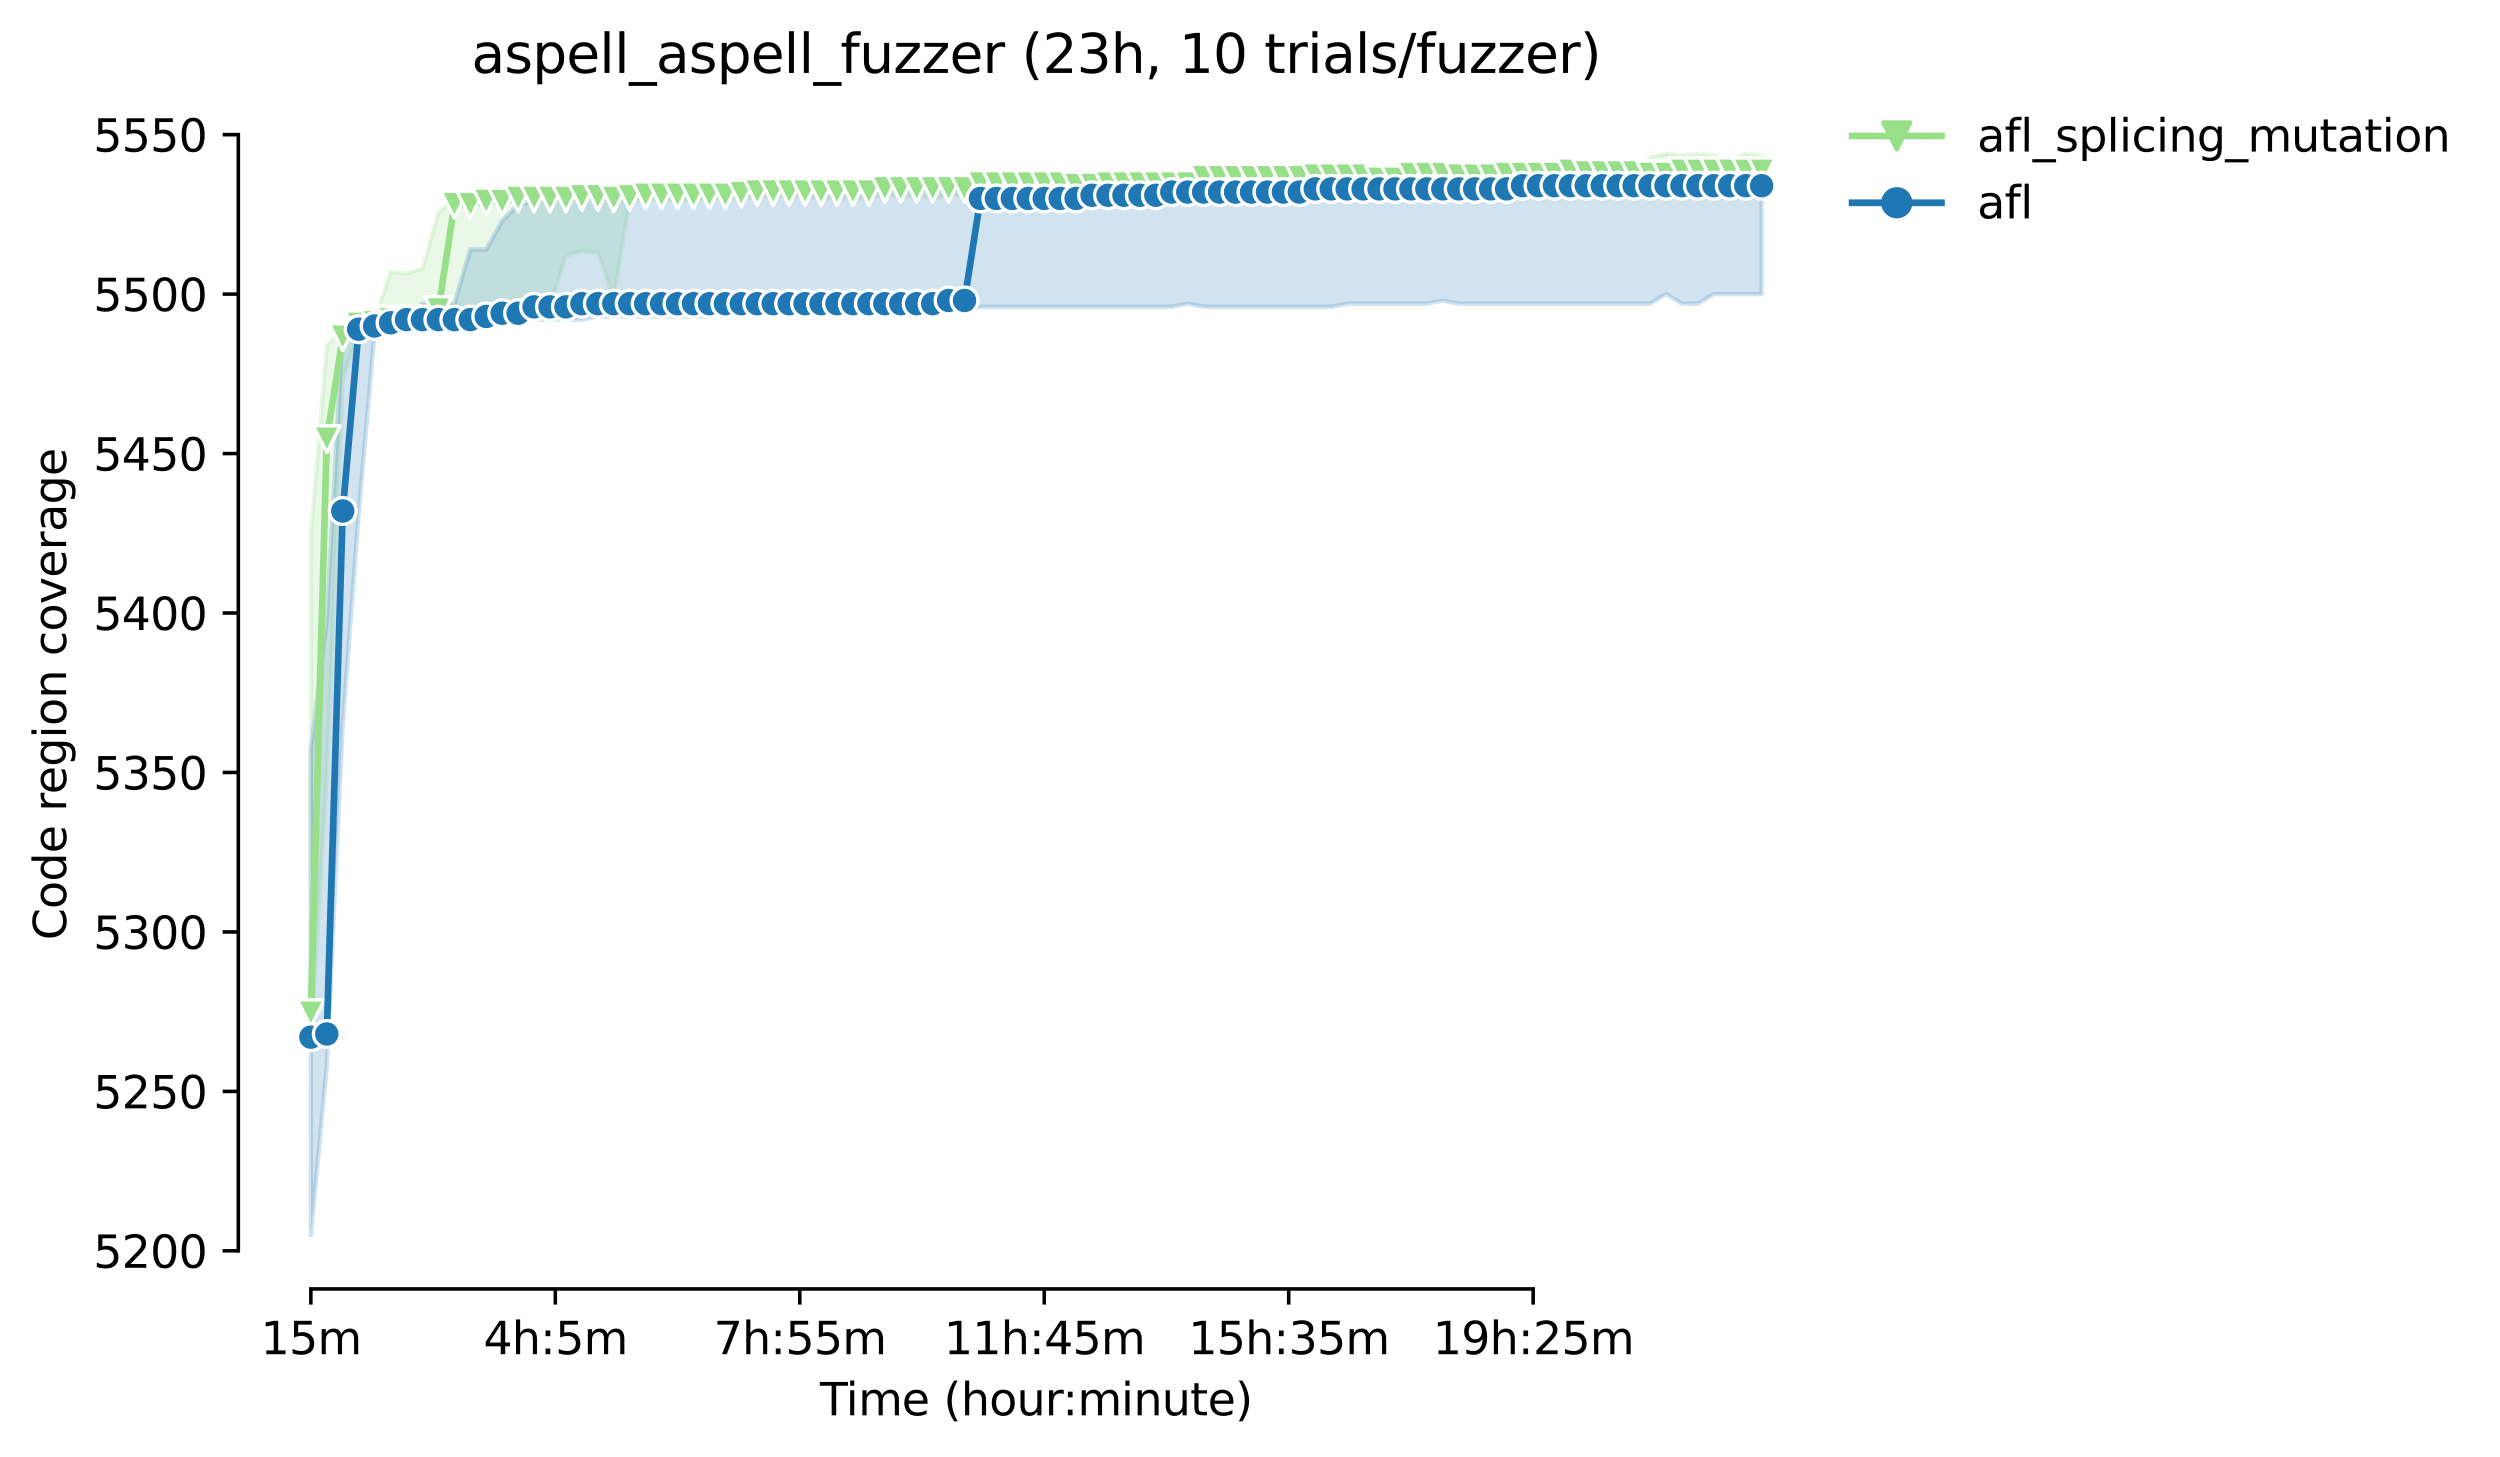 <?xml version="1.0" encoding="utf-8" standalone="no"?>
<!DOCTYPE svg PUBLIC "-//W3C//DTD SVG 1.1//EN"
  "http://www.w3.org/Graphics/SVG/1.1/DTD/svg11.dtd">
<svg height="325.986pt" version="1.1" viewBox="0 0 559.433 325.986" width="559.433pt" xmlns="http://www.w3.org/2000/svg" xmlns:xlink="http://www.w3.org/1999/xlink">
 <defs>
  <style type="text/css">*{stroke-linecap:butt;stroke-linejoin:round;}</style>
 </defs>
 <g id="figure_1">
  <g id="patch_1">
   <path d="M 0 325.986 
L 559.433 325.986 
L 559.433 0 
L 0 0 
z
" style="fill:#ffffff;"/>
  </g>
  <g id="axes_1">
   <g id="patch_2">
    <path d="M 53.328 288.43 
L 410.448 288.43 
L 410.448 22.318 
L 53.328 22.318 
z
" style="fill:#ffffff;"/>
   </g>
   <g id="PolyCollection_1">
    <defs>
     <path d="M 69.561 -206.659 
L 69.561 -92.827 
L 73.128 -152.031 
L 76.696 -241.261 
L 80.264 -251.609 
L 83.831 -253.036 
L 87.399 -253.036 
L 90.967 -253.75 
L 94.534 -253.75 
L 98.102 -253.75 
L 101.67 -255.168 
L 105.237 -255.534 
L 108.805 -257.318 
L 112.372 -257.318 
L 115.94 -257.318 
L 119.508 -257.318 
L 123.075 -257.318 
L 126.643 -268.736 
L 130.211 -269.807 
L 133.778 -269.45 
L 137.346 -259.459 
L 140.913 -281.225 
L 144.481 -281.225 
L 148.049 -281.581 
L 151.616 -281.225 
L 155.184 -281.225 
L 158.752 -281.573 
L 162.319 -281.581 
L 165.887 -281.581 
L 169.455 -281.938 
L 173.022 -281.938 
L 176.59 -281.938 
L 180.157 -281.938 
L 183.725 -281.581 
L 187.293 -281.581 
L 190.86 -281.581 
L 194.428 -281.581 
L 197.996 -282.295 
L 201.563 -281.938 
L 205.131 -282.295 
L 208.699 -281.581 
L 212.266 -282.295 
L 215.834 -282.295 
L 219.401 -282.295 
L 222.969 -283.009 
L 226.537 -282.295 
L 230.104 -283.009 
L 233.672 -282.295 
L 237.24 -282.295 
L 240.807 -282.295 
L 244.375 -282.295 
L 247.942 -283.009 
L 251.51 -283.009 
L 255.078 -283.009 
L 258.645 -283.009 
L 262.213 -283.009 
L 265.781 -283.009 
L 269.348 -284.079 
L 272.916 -284.079 
L 276.484 -284.079 
L 280.051 -284.079 
L 283.619 -284.079 
L 287.186 -284.079 
L 290.754 -284.079 
L 294.322 -284.079 
L 297.889 -284.079 
L 301.457 -284.079 
L 305.025 -284.079 
L 308.592 -283.722 
L 312.16 -283.722 
L 315.727 -284.436 
L 319.295 -284.436 
L 322.863 -284.436 
L 326.43 -283.722 
L 329.998 -283.722 
L 333.566 -283.722 
L 337.133 -284.436 
L 340.701 -284.436 
L 344.269 -284.436 
L 347.836 -284.436 
L 351.404 -284.436 
L 354.971 -283.722 
L 358.539 -283.722 
L 362.107 -283.722 
L 365.674 -283.722 
L 369.242 -283.722 
L 372.81 -283.722 
L 376.377 -285.15 
L 379.945 -285.15 
L 383.513 -285.15 
L 387.08 -285.15 
L 390.648 -285.15 
L 394.215 -285.506 
L 394.215 -291.224 
L 394.215 -291.224 
L 390.648 -291.572 
L 387.08 -290.145 
L 383.513 -291.224 
L 379.945 -291.572 
L 376.377 -291.215 
L 372.81 -291.572 
L 369.242 -290.859 
L 365.674 -288.718 
L 362.107 -288.718 
L 358.539 -288.718 
L 354.971 -288.718 
L 351.404 -289.431 
L 347.836 -288.718 
L 344.269 -288.718 
L 340.701 -288.718 
L 337.133 -288.718 
L 333.566 -288.718 
L 329.998 -288.718 
L 326.43 -288.718 
L 322.863 -288.718 
L 319.295 -288.718 
L 315.727 -288.718 
L 312.16 -288.718 
L 308.592 -288.718 
L 305.025 -288.718 
L 301.457 -288.718 
L 297.889 -288.718 
L 294.322 -288.361 
L 290.754 -288.361 
L 287.186 -288.361 
L 283.619 -288.361 
L 280.051 -288.361 
L 276.484 -288.361 
L 272.916 -288.361 
L 269.348 -288.361 
L 265.781 -287.29 
L 262.213 -287.29 
L 258.645 -287.29 
L 255.078 -286.934 
L 251.51 -286.934 
L 247.942 -286.934 
L 244.375 -285.863 
L 240.807 -285.863 
L 237.24 -285.863 
L 233.672 -285.863 
L 230.104 -285.863 
L 226.537 -285.863 
L 222.969 -285.863 
L 219.401 -285.863 
L 215.834 -285.863 
L 212.266 -285.863 
L 208.699 -285.15 
L 205.131 -285.15 
L 201.563 -285.15 
L 197.996 -285.15 
L 194.428 -285.15 
L 190.86 -285.15 
L 187.293 -285.15 
L 183.725 -285.15 
L 180.157 -285.15 
L 176.59 -285.15 
L 173.022 -284.793 
L 169.455 -284.436 
L 165.887 -284.079 
L 162.319 -283.731 
L 158.752 -283.731 
L 155.184 -284.079 
L 151.616 -283.722 
L 148.049 -283.366 
L 144.481 -283.366 
L 140.913 -283.366 
L 137.346 -282.295 
L 133.778 -282.652 
L 130.211 -282.652 
L 126.643 -282.304 
L 123.075 -282.652 
L 119.508 -282.295 
L 115.94 -282.652 
L 112.372 -282.295 
L 108.805 -281.581 
L 105.237 -281.581 
L 101.67 -281.581 
L 98.102 -278.37 
L 94.534 -265.882 
L 90.967 -264.811 
L 87.399 -265.168 
L 83.831 -254.464 
L 80.264 -253.75 
L 76.696 -252.323 
L 73.128 -248.755 
L 69.561 -206.659 
z
" id="mc0a704754e" style="stroke:#98df8a;stroke-opacity:0.2;"/>
    </defs>
    <g clip-path="url(#p1223c1ad93)">
     <use style="fill:#98df8a;fill-opacity:0.2;stroke:#98df8a;stroke-opacity:0.2;" x="0" xlink:href="#mc0a704754e" y="325.986"/>
    </g>
   </g>
   <g id="PolyCollection_2">
    <defs>
     <path d="M 69.561 -158.124 
L 69.561 -49.652 
L 73.128 -87.475 
L 76.696 -163.833 
L 80.264 -210.932 
L 83.831 -251.609 
L 87.399 -253.036 
L 90.967 -253.036 
L 94.534 -253.75 
L 98.102 -253.75 
L 101.67 -253.75 
L 105.237 -253.75 
L 108.805 -253.75 
L 112.372 -254.464 
L 115.94 -254.464 
L 119.508 -254.464 
L 123.075 -254.464 
L 126.643 -254.464 
L 130.211 -254.464 
L 133.778 -255.177 
L 137.346 -255.177 
L 140.913 -255.177 
L 144.481 -255.177 
L 148.049 -255.177 
L 151.616 -255.177 
L 155.184 -255.177 
L 158.752 -255.177 
L 162.319 -255.891 
L 165.887 -255.891 
L 169.455 -255.891 
L 173.022 -255.891 
L 176.59 -255.891 
L 180.157 -255.891 
L 183.725 -255.891 
L 187.293 -255.891 
L 190.86 -255.891 
L 194.428 -255.891 
L 197.996 -255.891 
L 201.563 -255.891 
L 205.131 -256.587 
L 208.699 -256.604 
L 212.266 -256.604 
L 215.834 -256.604 
L 219.401 -257.318 
L 222.969 -257.318 
L 226.537 -257.318 
L 230.104 -257.318 
L 233.672 -257.318 
L 237.24 -257.318 
L 240.807 -257.318 
L 244.375 -257.318 
L 247.942 -257.318 
L 251.51 -257.318 
L 255.078 -257.318 
L 258.645 -257.318 
L 262.213 -257.318 
L 265.781 -258.032 
L 269.348 -257.318 
L 272.916 -257.318 
L 276.484 -257.318 
L 280.051 -257.318 
L 283.619 -257.318 
L 287.186 -257.318 
L 290.754 -257.318 
L 294.322 -257.318 
L 297.889 -257.318 
L 301.457 -258.032 
L 305.025 -258.032 
L 308.592 -258.032 
L 312.16 -258.032 
L 315.727 -258.032 
L 319.295 -258.032 
L 322.863 -258.728 
L 326.43 -258.032 
L 329.998 -258.032 
L 333.566 -258.032 
L 337.133 -258.032 
L 340.701 -258.032 
L 344.269 -258.032 
L 347.836 -258.032 
L 351.404 -258.032 
L 354.971 -258.032 
L 358.539 -258.032 
L 362.107 -258.032 
L 365.674 -258.032 
L 369.242 -258.032 
L 372.81 -260.173 
L 376.377 -258.032 
L 379.945 -258.032 
L 383.513 -260.173 
L 387.08 -260.173 
L 390.648 -260.173 
L 394.215 -260.173 
L 394.215 -287.29 
L 394.215 -287.29 
L 390.648 -287.29 
L 387.08 -287.29 
L 383.513 -286.577 
L 379.945 -286.577 
L 376.377 -286.577 
L 372.81 -286.577 
L 369.242 -286.577 
L 365.674 -286.577 
L 362.107 -286.577 
L 358.539 -286.577 
L 354.971 -286.577 
L 351.404 -286.577 
L 347.836 -286.577 
L 344.269 -286.577 
L 340.701 -286.577 
L 337.133 -286.577 
L 333.566 -285.863 
L 329.998 -285.863 
L 326.43 -285.863 
L 322.863 -285.863 
L 319.295 -285.863 
L 315.727 -285.863 
L 312.16 -285.15 
L 308.592 -285.15 
L 305.025 -285.15 
L 301.457 -285.15 
L 297.889 -285.15 
L 294.322 -285.15 
L 290.754 -284.436 
L 287.186 -284.436 
L 283.619 -284.436 
L 280.051 -284.436 
L 276.484 -284.436 
L 272.916 -284.436 
L 269.348 -284.436 
L 265.781 -284.436 
L 262.213 -284.436 
L 258.645 -284.436 
L 255.078 -284.436 
L 251.51 -284.436 
L 247.942 -284.436 
L 244.375 -284.436 
L 240.807 -284.436 
L 237.24 -284.436 
L 233.672 -284.436 
L 230.104 -284.436 
L 226.537 -284.436 
L 222.969 -283.74 
L 219.401 -284.436 
L 215.834 -284.436 
L 212.266 -284.436 
L 208.699 -284.436 
L 205.131 -284.436 
L 201.563 -284.436 
L 197.996 -284.436 
L 194.428 -284.436 
L 190.86 -284.436 
L 187.293 -284.436 
L 183.725 -284.436 
L 180.157 -284.436 
L 176.59 -284.436 
L 173.022 -284.436 
L 169.455 -284.436 
L 165.887 -284.436 
L 162.319 -284.436 
L 158.752 -284.436 
L 155.184 -283.722 
L 151.616 -282.295 
L 148.049 -282.295 
L 144.481 -282.295 
L 140.913 -282.295 
L 137.346 -282.295 
L 133.778 -282.295 
L 130.211 -281.581 
L 126.643 -281.581 
L 123.075 -281.581 
L 119.508 -280.868 
L 115.94 -280.154 
L 112.372 -276.586 
L 108.805 -270.163 
L 105.237 -270.163 
L 101.67 -258.032 
L 98.102 -258.032 
L 94.534 -258.032 
L 90.967 -255.177 
L 87.399 -256.604 
L 83.831 -256.604 
L 80.264 -255.177 
L 76.696 -253.036 
L 73.128 -187.383 
L 69.561 -158.124 
z
" id="m3aa076c7bf" style="stroke:#1f77b4;stroke-opacity:0.2;"/>
    </defs>
    <g clip-path="url(#p1223c1ad93)">
     <use style="fill:#1f77b4;fill-opacity:0.2;stroke:#1f77b4;stroke-opacity:0.2;" x="0" xlink:href="#m3aa076c7bf" y="325.986"/>
    </g>
   </g>
   <g id="matplotlib.axis_1">
    <g id="xtick_1">
     <g id="line2d_1">
      <defs>
       <path d="M 0 0 
L 0 3.5 
" id="m4c1c3c1d19" style="stroke:#000000;stroke-width:0.8;"/>
      </defs>
      <g>
       <use style="stroke:#000000;stroke-width:0.8;" x="69.561" xlink:href="#m4c1c3c1d19" y="288.43"/>
      </g>
     </g>
     <g id="text_1">
      <!-- 15m -->
      <g transform="translate(58.328 303.029)scale(0.1 -0.1)">
       <defs>
        <path d="M 794 531 
L 1825 531 
L 1825 4091 
L 703 3866 
L 703 4441 
L 1819 4666 
L 2450 4666 
L 2450 531 
L 3481 531 
L 3481 0 
L 794 0 
L 794 531 
z
" id="DejaVuSans-31" transform="scale(0.016)"/>
        <path d="M 691 4666 
L 3169 4666 
L 3169 4134 
L 1269 4134 
L 1269 2991 
Q 1406 3038 1543 3061 
Q 1681 3084 1819 3084 
Q 2600 3084 3056 2656 
Q 3513 2228 3513 1497 
Q 3513 744 3044 326 
Q 2575 -91 1722 -91 
Q 1428 -91 1123 -41 
Q 819 9 494 109 
L 494 744 
Q 775 591 1075 516 
Q 1375 441 1709 441 
Q 2250 441 2565 725 
Q 2881 1009 2881 1497 
Q 2881 1984 2565 2268 
Q 2250 2553 1709 2553 
Q 1456 2553 1204 2497 
Q 953 2441 691 2322 
L 691 4666 
z
" id="DejaVuSans-35" transform="scale(0.016)"/>
        <path d="M 3328 2828 
Q 3544 3216 3844 3400 
Q 4144 3584 4550 3584 
Q 5097 3584 5394 3201 
Q 5691 2819 5691 2113 
L 5691 0 
L 5113 0 
L 5113 2094 
Q 5113 2597 4934 2840 
Q 4756 3084 4391 3084 
Q 3944 3084 3684 2787 
Q 3425 2491 3425 1978 
L 3425 0 
L 2847 0 
L 2847 2094 
Q 2847 2600 2669 2842 
Q 2491 3084 2119 3084 
Q 1678 3084 1418 2786 
Q 1159 2488 1159 1978 
L 1159 0 
L 581 0 
L 581 3500 
L 1159 3500 
L 1159 2956 
Q 1356 3278 1631 3431 
Q 1906 3584 2284 3584 
Q 2666 3584 2933 3390 
Q 3200 3197 3328 2828 
z
" id="DejaVuSans-6d" transform="scale(0.016)"/>
       </defs>
       <use xlink:href="#DejaVuSans-31"/>
       <use x="63.623" xlink:href="#DejaVuSans-35"/>
       <use x="127.246" xlink:href="#DejaVuSans-6d"/>
      </g>
     </g>
    </g>
    <g id="xtick_2">
     <g id="line2d_2">
      <g>
       <use style="stroke:#000000;stroke-width:0.8;" x="124.265" xlink:href="#m4c1c3c1d19" y="288.43"/>
      </g>
     </g>
     <g id="text_2">
      <!-- 4h:5m -->
      <g transform="translate(108.179 303.029)scale(0.1 -0.1)">
       <defs>
        <path d="M 2419 4116 
L 825 1625 
L 2419 1625 
L 2419 4116 
z
M 2253 4666 
L 3047 4666 
L 3047 1625 
L 3713 1625 
L 3713 1100 
L 3047 1100 
L 3047 0 
L 2419 0 
L 2419 1100 
L 313 1100 
L 313 1709 
L 2253 4666 
z
" id="DejaVuSans-34" transform="scale(0.016)"/>
        <path d="M 3513 2113 
L 3513 0 
L 2938 0 
L 2938 2094 
Q 2938 2591 2744 2837 
Q 2550 3084 2163 3084 
Q 1697 3084 1428 2787 
Q 1159 2491 1159 1978 
L 1159 0 
L 581 0 
L 581 4863 
L 1159 4863 
L 1159 2956 
Q 1366 3272 1645 3428 
Q 1925 3584 2291 3584 
Q 2894 3584 3203 3211 
Q 3513 2838 3513 2113 
z
" id="DejaVuSans-68" transform="scale(0.016)"/>
        <path d="M 750 794 
L 1409 794 
L 1409 0 
L 750 0 
L 750 794 
z
M 750 3309 
L 1409 3309 
L 1409 2516 
L 750 2516 
L 750 3309 
z
" id="DejaVuSans-3a" transform="scale(0.016)"/>
       </defs>
       <use xlink:href="#DejaVuSans-34"/>
       <use x="63.623" xlink:href="#DejaVuSans-68"/>
       <use x="127.002" xlink:href="#DejaVuSans-3a"/>
       <use x="160.693" xlink:href="#DejaVuSans-35"/>
       <use x="224.316" xlink:href="#DejaVuSans-6d"/>
      </g>
     </g>
    </g>
    <g id="xtick_3">
     <g id="line2d_3">
      <g>
       <use style="stroke:#000000;stroke-width:0.8;" x="178.968" xlink:href="#m4c1c3c1d19" y="288.43"/>
      </g>
     </g>
     <g id="text_3">
      <!-- 7h:55m -->
      <g transform="translate(159.701 303.029)scale(0.1 -0.1)">
       <defs>
        <path d="M 525 4666 
L 3525 4666 
L 3525 4397 
L 1831 0 
L 1172 0 
L 2766 4134 
L 525 4134 
L 525 4666 
z
" id="DejaVuSans-37" transform="scale(0.016)"/>
       </defs>
       <use xlink:href="#DejaVuSans-37"/>
       <use x="63.623" xlink:href="#DejaVuSans-68"/>
       <use x="127.002" xlink:href="#DejaVuSans-3a"/>
       <use x="160.693" xlink:href="#DejaVuSans-35"/>
       <use x="224.316" xlink:href="#DejaVuSans-35"/>
       <use x="287.939" xlink:href="#DejaVuSans-6d"/>
      </g>
     </g>
    </g>
    <g id="xtick_4">
     <g id="line2d_4">
      <g>
       <use style="stroke:#000000;stroke-width:0.8;" x="233.672" xlink:href="#m4c1c3c1d19" y="288.43"/>
      </g>
     </g>
     <g id="text_4">
      <!-- 11h:45m -->
      <g transform="translate(211.224 303.029)scale(0.1 -0.1)">
       <use xlink:href="#DejaVuSans-31"/>
       <use x="63.623" xlink:href="#DejaVuSans-31"/>
       <use x="127.246" xlink:href="#DejaVuSans-68"/>
       <use x="190.625" xlink:href="#DejaVuSans-3a"/>
       <use x="224.316" xlink:href="#DejaVuSans-34"/>
       <use x="287.939" xlink:href="#DejaVuSans-35"/>
       <use x="351.562" xlink:href="#DejaVuSans-6d"/>
      </g>
     </g>
    </g>
    <g id="xtick_5">
     <g id="line2d_5">
      <g>
       <use style="stroke:#000000;stroke-width:0.8;" x="288.376" xlink:href="#m4c1c3c1d19" y="288.43"/>
      </g>
     </g>
     <g id="text_5">
      <!-- 15h:35m -->
      <g transform="translate(265.927 303.029)scale(0.1 -0.1)">
       <defs>
        <path d="M 2597 2516 
Q 3050 2419 3304 2112 
Q 3559 1806 3559 1356 
Q 3559 666 3084 287 
Q 2609 -91 1734 -91 
Q 1441 -91 1130 -33 
Q 819 25 488 141 
L 488 750 
Q 750 597 1062 519 
Q 1375 441 1716 441 
Q 2309 441 2620 675 
Q 2931 909 2931 1356 
Q 2931 1769 2642 2001 
Q 2353 2234 1838 2234 
L 1294 2234 
L 1294 2753 
L 1863 2753 
Q 2328 2753 2575 2939 
Q 2822 3125 2822 3475 
Q 2822 3834 2567 4026 
Q 2313 4219 1838 4219 
Q 1578 4219 1281 4162 
Q 984 4106 628 3988 
L 628 4550 
Q 988 4650 1302 4700 
Q 1616 4750 1894 4750 
Q 2613 4750 3031 4423 
Q 3450 4097 3450 3541 
Q 3450 3153 3228 2886 
Q 3006 2619 2597 2516 
z
" id="DejaVuSans-33" transform="scale(0.016)"/>
       </defs>
       <use xlink:href="#DejaVuSans-31"/>
       <use x="63.623" xlink:href="#DejaVuSans-35"/>
       <use x="127.246" xlink:href="#DejaVuSans-68"/>
       <use x="190.625" xlink:href="#DejaVuSans-3a"/>
       <use x="224.316" xlink:href="#DejaVuSans-33"/>
       <use x="287.939" xlink:href="#DejaVuSans-35"/>
       <use x="351.562" xlink:href="#DejaVuSans-6d"/>
      </g>
     </g>
    </g>
    <g id="xtick_6">
     <g id="line2d_6">
      <g>
       <use style="stroke:#000000;stroke-width:0.8;" x="343.079" xlink:href="#m4c1c3c1d19" y="288.43"/>
      </g>
     </g>
     <g id="text_6">
      <!-- 19h:25m -->
      <g transform="translate(320.631 303.029)scale(0.1 -0.1)">
       <defs>
        <path d="M 703 97 
L 703 672 
Q 941 559 1184 500 
Q 1428 441 1663 441 
Q 2288 441 2617 861 
Q 2947 1281 2994 2138 
Q 2813 1869 2534 1725 
Q 2256 1581 1919 1581 
Q 1219 1581 811 2004 
Q 403 2428 403 3163 
Q 403 3881 828 4315 
Q 1253 4750 1959 4750 
Q 2769 4750 3195 4129 
Q 3622 3509 3622 2328 
Q 3622 1225 3098 567 
Q 2575 -91 1691 -91 
Q 1453 -91 1209 -44 
Q 966 3 703 97 
z
M 1959 2075 
Q 2384 2075 2632 2365 
Q 2881 2656 2881 3163 
Q 2881 3666 2632 3958 
Q 2384 4250 1959 4250 
Q 1534 4250 1286 3958 
Q 1038 3666 1038 3163 
Q 1038 2656 1286 2365 
Q 1534 2075 1959 2075 
z
" id="DejaVuSans-39" transform="scale(0.016)"/>
        <path d="M 1228 531 
L 3431 531 
L 3431 0 
L 469 0 
L 469 531 
Q 828 903 1448 1529 
Q 2069 2156 2228 2338 
Q 2531 2678 2651 2914 
Q 2772 3150 2772 3378 
Q 2772 3750 2511 3984 
Q 2250 4219 1831 4219 
Q 1534 4219 1204 4116 
Q 875 4013 500 3803 
L 500 4441 
Q 881 4594 1212 4672 
Q 1544 4750 1819 4750 
Q 2544 4750 2975 4387 
Q 3406 4025 3406 3419 
Q 3406 3131 3298 2873 
Q 3191 2616 2906 2266 
Q 2828 2175 2409 1742 
Q 1991 1309 1228 531 
z
" id="DejaVuSans-32" transform="scale(0.016)"/>
       </defs>
       <use xlink:href="#DejaVuSans-31"/>
       <use x="63.623" xlink:href="#DejaVuSans-39"/>
       <use x="127.246" xlink:href="#DejaVuSans-68"/>
       <use x="190.625" xlink:href="#DejaVuSans-3a"/>
       <use x="224.316" xlink:href="#DejaVuSans-32"/>
       <use x="287.939" xlink:href="#DejaVuSans-35"/>
       <use x="351.562" xlink:href="#DejaVuSans-6d"/>
      </g>
     </g>
    </g>
    <g id="text_7">
     <!-- Time (hour:minute) -->
     <g transform="translate(183.481 316.707)scale(0.1 -0.1)">
      <defs>
       <path d="M -19 4666 
L 3928 4666 
L 3928 4134 
L 2272 4134 
L 2272 0 
L 1638 0 
L 1638 4134 
L -19 4134 
L -19 4666 
z
" id="DejaVuSans-54" transform="scale(0.016)"/>
       <path d="M 603 3500 
L 1178 3500 
L 1178 0 
L 603 0 
L 603 3500 
z
M 603 4863 
L 1178 4863 
L 1178 4134 
L 603 4134 
L 603 4863 
z
" id="DejaVuSans-69" transform="scale(0.016)"/>
       <path d="M 3597 1894 
L 3597 1613 
L 953 1613 
Q 991 1019 1311 708 
Q 1631 397 2203 397 
Q 2534 397 2845 478 
Q 3156 559 3463 722 
L 3463 178 
Q 3153 47 2828 -22 
Q 2503 -91 2169 -91 
Q 1331 -91 842 396 
Q 353 884 353 1716 
Q 353 2575 817 3079 
Q 1281 3584 2069 3584 
Q 2775 3584 3186 3129 
Q 3597 2675 3597 1894 
z
M 3022 2063 
Q 3016 2534 2758 2815 
Q 2500 3097 2075 3097 
Q 1594 3097 1305 2825 
Q 1016 2553 972 2059 
L 3022 2063 
z
" id="DejaVuSans-65" transform="scale(0.016)"/>
       <path id="DejaVuSans-20" transform="scale(0.016)"/>
       <path d="M 1984 4856 
Q 1566 4138 1362 3434 
Q 1159 2731 1159 2009 
Q 1159 1288 1364 580 
Q 1569 -128 1984 -844 
L 1484 -844 
Q 1016 -109 783 600 
Q 550 1309 550 2009 
Q 550 2706 781 3412 
Q 1013 4119 1484 4856 
L 1984 4856 
z
" id="DejaVuSans-28" transform="scale(0.016)"/>
       <path d="M 1959 3097 
Q 1497 3097 1228 2736 
Q 959 2375 959 1747 
Q 959 1119 1226 758 
Q 1494 397 1959 397 
Q 2419 397 2687 759 
Q 2956 1122 2956 1747 
Q 2956 2369 2687 2733 
Q 2419 3097 1959 3097 
z
M 1959 3584 
Q 2709 3584 3137 3096 
Q 3566 2609 3566 1747 
Q 3566 888 3137 398 
Q 2709 -91 1959 -91 
Q 1206 -91 779 398 
Q 353 888 353 1747 
Q 353 2609 779 3096 
Q 1206 3584 1959 3584 
z
" id="DejaVuSans-6f" transform="scale(0.016)"/>
       <path d="M 544 1381 
L 544 3500 
L 1119 3500 
L 1119 1403 
Q 1119 906 1312 657 
Q 1506 409 1894 409 
Q 2359 409 2629 706 
Q 2900 1003 2900 1516 
L 2900 3500 
L 3475 3500 
L 3475 0 
L 2900 0 
L 2900 538 
Q 2691 219 2414 64 
Q 2138 -91 1772 -91 
Q 1169 -91 856 284 
Q 544 659 544 1381 
z
M 1991 3584 
L 1991 3584 
z
" id="DejaVuSans-75" transform="scale(0.016)"/>
       <path d="M 2631 2963 
Q 2534 3019 2420 3045 
Q 2306 3072 2169 3072 
Q 1681 3072 1420 2755 
Q 1159 2438 1159 1844 
L 1159 0 
L 581 0 
L 581 3500 
L 1159 3500 
L 1159 2956 
Q 1341 3275 1631 3429 
Q 1922 3584 2338 3584 
Q 2397 3584 2469 3576 
Q 2541 3569 2628 3553 
L 2631 2963 
z
" id="DejaVuSans-72" transform="scale(0.016)"/>
       <path d="M 3513 2113 
L 3513 0 
L 2938 0 
L 2938 2094 
Q 2938 2591 2744 2837 
Q 2550 3084 2163 3084 
Q 1697 3084 1428 2787 
Q 1159 2491 1159 1978 
L 1159 0 
L 581 0 
L 581 3500 
L 1159 3500 
L 1159 2956 
Q 1366 3272 1645 3428 
Q 1925 3584 2291 3584 
Q 2894 3584 3203 3211 
Q 3513 2838 3513 2113 
z
" id="DejaVuSans-6e" transform="scale(0.016)"/>
       <path d="M 1172 4494 
L 1172 3500 
L 2356 3500 
L 2356 3053 
L 1172 3053 
L 1172 1153 
Q 1172 725 1289 603 
Q 1406 481 1766 481 
L 2356 481 
L 2356 0 
L 1766 0 
Q 1100 0 847 248 
Q 594 497 594 1153 
L 594 3053 
L 172 3053 
L 172 3500 
L 594 3500 
L 594 4494 
L 1172 4494 
z
" id="DejaVuSans-74" transform="scale(0.016)"/>
       <path d="M 513 4856 
L 1013 4856 
Q 1481 4119 1714 3412 
Q 1947 2706 1947 2009 
Q 1947 1309 1714 600 
Q 1481 -109 1013 -844 
L 513 -844 
Q 928 -128 1133 580 
Q 1338 1288 1338 2009 
Q 1338 2731 1133 3434 
Q 928 4138 513 4856 
z
" id="DejaVuSans-29" transform="scale(0.016)"/>
      </defs>
      <use xlink:href="#DejaVuSans-54"/>
      <use x="57.959" xlink:href="#DejaVuSans-69"/>
      <use x="85.742" xlink:href="#DejaVuSans-6d"/>
      <use x="183.154" xlink:href="#DejaVuSans-65"/>
      <use x="244.678" xlink:href="#DejaVuSans-20"/>
      <use x="276.465" xlink:href="#DejaVuSans-28"/>
      <use x="315.479" xlink:href="#DejaVuSans-68"/>
      <use x="378.857" xlink:href="#DejaVuSans-6f"/>
      <use x="440.039" xlink:href="#DejaVuSans-75"/>
      <use x="503.418" xlink:href="#DejaVuSans-72"/>
      <use x="542.781" xlink:href="#DejaVuSans-3a"/>
      <use x="576.473" xlink:href="#DejaVuSans-6d"/>
      <use x="673.885" xlink:href="#DejaVuSans-69"/>
      <use x="701.668" xlink:href="#DejaVuSans-6e"/>
      <use x="765.047" xlink:href="#DejaVuSans-75"/>
      <use x="828.426" xlink:href="#DejaVuSans-74"/>
      <use x="867.635" xlink:href="#DejaVuSans-65"/>
      <use x="929.158" xlink:href="#DejaVuSans-29"/>
     </g>
    </g>
   </g>
   <g id="matplotlib.axis_2">
    <g id="ytick_1">
     <g id="line2d_7">
      <defs>
       <path d="M 0 0 
L -3.5 0 
" id="m51b088eb8e" style="stroke:#000000;stroke-width:0.8;"/>
      </defs>
      <g>
       <use style="stroke:#000000;stroke-width:0.8;" x="53.328" xlink:href="#m51b088eb8e" y="279.902"/>
      </g>
     </g>
     <g id="text_8">
      <!-- 5200 -->
      <g transform="translate(20.878 283.701)scale(0.1 -0.1)">
       <defs>
        <path d="M 2034 4250 
Q 1547 4250 1301 3770 
Q 1056 3291 1056 2328 
Q 1056 1369 1301 889 
Q 1547 409 2034 409 
Q 2525 409 2770 889 
Q 3016 1369 3016 2328 
Q 3016 3291 2770 3770 
Q 2525 4250 2034 4250 
z
M 2034 4750 
Q 2819 4750 3233 4129 
Q 3647 3509 3647 2328 
Q 3647 1150 3233 529 
Q 2819 -91 2034 -91 
Q 1250 -91 836 529 
Q 422 1150 422 2328 
Q 422 3509 836 4129 
Q 1250 4750 2034 4750 
z
" id="DejaVuSans-30" transform="scale(0.016)"/>
       </defs>
       <use xlink:href="#DejaVuSans-35"/>
       <use x="63.623" xlink:href="#DejaVuSans-32"/>
       <use x="127.246" xlink:href="#DejaVuSans-30"/>
       <use x="190.869" xlink:href="#DejaVuSans-30"/>
      </g>
     </g>
    </g>
    <g id="ytick_2">
     <g id="line2d_8">
      <g>
       <use style="stroke:#000000;stroke-width:0.8;" x="53.328" xlink:href="#m51b088eb8e" y="244.221"/>
      </g>
     </g>
     <g id="text_9">
      <!-- 5250 -->
      <g transform="translate(20.878 248.02)scale(0.1 -0.1)">
       <use xlink:href="#DejaVuSans-35"/>
       <use x="63.623" xlink:href="#DejaVuSans-32"/>
       <use x="127.246" xlink:href="#DejaVuSans-35"/>
       <use x="190.869" xlink:href="#DejaVuSans-30"/>
      </g>
     </g>
    </g>
    <g id="ytick_3">
     <g id="line2d_9">
      <g>
       <use style="stroke:#000000;stroke-width:0.8;" x="53.328" xlink:href="#m51b088eb8e" y="208.539"/>
      </g>
     </g>
     <g id="text_10">
      <!-- 5300 -->
      <g transform="translate(20.878 212.339)scale(0.1 -0.1)">
       <use xlink:href="#DejaVuSans-35"/>
       <use x="63.623" xlink:href="#DejaVuSans-33"/>
       <use x="127.246" xlink:href="#DejaVuSans-30"/>
       <use x="190.869" xlink:href="#DejaVuSans-30"/>
      </g>
     </g>
    </g>
    <g id="ytick_4">
     <g id="line2d_10">
      <g>
       <use style="stroke:#000000;stroke-width:0.8;" x="53.328" xlink:href="#m51b088eb8e" y="172.858"/>
      </g>
     </g>
     <g id="text_11">
      <!-- 5350 -->
      <g transform="translate(20.878 176.657)scale(0.1 -0.1)">
       <use xlink:href="#DejaVuSans-35"/>
       <use x="63.623" xlink:href="#DejaVuSans-33"/>
       <use x="127.246" xlink:href="#DejaVuSans-35"/>
       <use x="190.869" xlink:href="#DejaVuSans-30"/>
      </g>
     </g>
    </g>
    <g id="ytick_5">
     <g id="line2d_11">
      <g>
       <use style="stroke:#000000;stroke-width:0.8;" x="53.328" xlink:href="#m51b088eb8e" y="137.177"/>
      </g>
     </g>
     <g id="text_12">
      <!-- 5400 -->
      <g transform="translate(20.878 140.976)scale(0.1 -0.1)">
       <use xlink:href="#DejaVuSans-35"/>
       <use x="63.623" xlink:href="#DejaVuSans-34"/>
       <use x="127.246" xlink:href="#DejaVuSans-30"/>
       <use x="190.869" xlink:href="#DejaVuSans-30"/>
      </g>
     </g>
    </g>
    <g id="ytick_6">
     <g id="line2d_12">
      <g>
       <use style="stroke:#000000;stroke-width:0.8;" x="53.328" xlink:href="#m51b088eb8e" y="101.495"/>
      </g>
     </g>
     <g id="text_13">
      <!-- 5450 -->
      <g transform="translate(20.878 105.294)scale(0.1 -0.1)">
       <use xlink:href="#DejaVuSans-35"/>
       <use x="63.623" xlink:href="#DejaVuSans-34"/>
       <use x="127.246" xlink:href="#DejaVuSans-35"/>
       <use x="190.869" xlink:href="#DejaVuSans-30"/>
      </g>
     </g>
    </g>
    <g id="ytick_7">
     <g id="line2d_13">
      <g>
       <use style="stroke:#000000;stroke-width:0.8;" x="53.328" xlink:href="#m51b088eb8e" y="65.814"/>
      </g>
     </g>
     <g id="text_14">
      <!-- 5500 -->
      <g transform="translate(20.878 69.613)scale(0.1 -0.1)">
       <use xlink:href="#DejaVuSans-35"/>
       <use x="63.623" xlink:href="#DejaVuSans-35"/>
       <use x="127.246" xlink:href="#DejaVuSans-30"/>
       <use x="190.869" xlink:href="#DejaVuSans-30"/>
      </g>
     </g>
    </g>
    <g id="ytick_8">
     <g id="line2d_14">
      <g>
       <use style="stroke:#000000;stroke-width:0.8;" x="53.328" xlink:href="#m51b088eb8e" y="30.132"/>
      </g>
     </g>
     <g id="text_15">
      <!-- 5550 -->
      <g transform="translate(20.878 33.932)scale(0.1 -0.1)">
       <use xlink:href="#DejaVuSans-35"/>
       <use x="63.623" xlink:href="#DejaVuSans-35"/>
       <use x="127.246" xlink:href="#DejaVuSans-35"/>
       <use x="190.869" xlink:href="#DejaVuSans-30"/>
      </g>
     </g>
    </g>
    <g id="text_16">
     <!-- Code region coverage -->
     <g transform="translate(14.798 210.38)rotate(-90)scale(0.1 -0.1)">
      <defs>
       <path d="M 4122 4306 
L 4122 3641 
Q 3803 3938 3442 4084 
Q 3081 4231 2675 4231 
Q 1875 4231 1450 3742 
Q 1025 3253 1025 2328 
Q 1025 1406 1450 917 
Q 1875 428 2675 428 
Q 3081 428 3442 575 
Q 3803 722 4122 1019 
L 4122 359 
Q 3791 134 3420 21 
Q 3050 -91 2638 -91 
Q 1578 -91 968 557 
Q 359 1206 359 2328 
Q 359 3453 968 4101 
Q 1578 4750 2638 4750 
Q 3056 4750 3426 4639 
Q 3797 4528 4122 4306 
z
" id="DejaVuSans-43" transform="scale(0.016)"/>
       <path d="M 2906 2969 
L 2906 4863 
L 3481 4863 
L 3481 0 
L 2906 0 
L 2906 525 
Q 2725 213 2448 61 
Q 2172 -91 1784 -91 
Q 1150 -91 751 415 
Q 353 922 353 1747 
Q 353 2572 751 3078 
Q 1150 3584 1784 3584 
Q 2172 3584 2448 3432 
Q 2725 3281 2906 2969 
z
M 947 1747 
Q 947 1113 1208 752 
Q 1469 391 1925 391 
Q 2381 391 2643 752 
Q 2906 1113 2906 1747 
Q 2906 2381 2643 2742 
Q 2381 3103 1925 3103 
Q 1469 3103 1208 2742 
Q 947 2381 947 1747 
z
" id="DejaVuSans-64" transform="scale(0.016)"/>
       <path d="M 2906 1791 
Q 2906 2416 2648 2759 
Q 2391 3103 1925 3103 
Q 1463 3103 1205 2759 
Q 947 2416 947 1791 
Q 947 1169 1205 825 
Q 1463 481 1925 481 
Q 2391 481 2648 825 
Q 2906 1169 2906 1791 
z
M 3481 434 
Q 3481 -459 3084 -895 
Q 2688 -1331 1869 -1331 
Q 1566 -1331 1297 -1286 
Q 1028 -1241 775 -1147 
L 775 -588 
Q 1028 -725 1275 -790 
Q 1522 -856 1778 -856 
Q 2344 -856 2625 -561 
Q 2906 -266 2906 331 
L 2906 616 
Q 2728 306 2450 153 
Q 2172 0 1784 0 
Q 1141 0 747 490 
Q 353 981 353 1791 
Q 353 2603 747 3093 
Q 1141 3584 1784 3584 
Q 2172 3584 2450 3431 
Q 2728 3278 2906 2969 
L 2906 3500 
L 3481 3500 
L 3481 434 
z
" id="DejaVuSans-67" transform="scale(0.016)"/>
       <path d="M 3122 3366 
L 3122 2828 
Q 2878 2963 2633 3030 
Q 2388 3097 2138 3097 
Q 1578 3097 1268 2742 
Q 959 2388 959 1747 
Q 959 1106 1268 751 
Q 1578 397 2138 397 
Q 2388 397 2633 464 
Q 2878 531 3122 666 
L 3122 134 
Q 2881 22 2623 -34 
Q 2366 -91 2075 -91 
Q 1284 -91 818 406 
Q 353 903 353 1747 
Q 353 2603 823 3093 
Q 1294 3584 2113 3584 
Q 2378 3584 2631 3529 
Q 2884 3475 3122 3366 
z
" id="DejaVuSans-63" transform="scale(0.016)"/>
       <path d="M 191 3500 
L 800 3500 
L 1894 563 
L 2988 3500 
L 3597 3500 
L 2284 0 
L 1503 0 
L 191 3500 
z
" id="DejaVuSans-76" transform="scale(0.016)"/>
       <path d="M 2194 1759 
Q 1497 1759 1228 1600 
Q 959 1441 959 1056 
Q 959 750 1161 570 
Q 1363 391 1709 391 
Q 2188 391 2477 730 
Q 2766 1069 2766 1631 
L 2766 1759 
L 2194 1759 
z
M 3341 1997 
L 3341 0 
L 2766 0 
L 2766 531 
Q 2569 213 2275 61 
Q 1981 -91 1556 -91 
Q 1019 -91 701 211 
Q 384 513 384 1019 
Q 384 1609 779 1909 
Q 1175 2209 1959 2209 
L 2766 2209 
L 2766 2266 
Q 2766 2663 2505 2880 
Q 2244 3097 1772 3097 
Q 1472 3097 1187 3025 
Q 903 2953 641 2809 
L 641 3341 
Q 956 3463 1253 3523 
Q 1550 3584 1831 3584 
Q 2591 3584 2966 3190 
Q 3341 2797 3341 1997 
z
" id="DejaVuSans-61" transform="scale(0.016)"/>
      </defs>
      <use xlink:href="#DejaVuSans-43"/>
      <use x="69.824" xlink:href="#DejaVuSans-6f"/>
      <use x="131.006" xlink:href="#DejaVuSans-64"/>
      <use x="194.482" xlink:href="#DejaVuSans-65"/>
      <use x="256.006" xlink:href="#DejaVuSans-20"/>
      <use x="287.793" xlink:href="#DejaVuSans-72"/>
      <use x="326.656" xlink:href="#DejaVuSans-65"/>
      <use x="388.18" xlink:href="#DejaVuSans-67"/>
      <use x="451.656" xlink:href="#DejaVuSans-69"/>
      <use x="479.439" xlink:href="#DejaVuSans-6f"/>
      <use x="540.621" xlink:href="#DejaVuSans-6e"/>
      <use x="604" xlink:href="#DejaVuSans-20"/>
      <use x="635.787" xlink:href="#DejaVuSans-63"/>
      <use x="690.768" xlink:href="#DejaVuSans-6f"/>
      <use x="751.949" xlink:href="#DejaVuSans-76"/>
      <use x="811.129" xlink:href="#DejaVuSans-65"/>
      <use x="872.652" xlink:href="#DejaVuSans-72"/>
      <use x="913.766" xlink:href="#DejaVuSans-61"/>
      <use x="975.045" xlink:href="#DejaVuSans-67"/>
      <use x="1038.521" xlink:href="#DejaVuSans-65"/>
     </g>
    </g>
   </g>
   <g id="line2d_15">
    <path clip-path="url(#p1223c1ad93)" d="M 69.561 226.737 
L 73.128 98.284 
L 76.696 75.448 
L 80.264 72.593 
L 83.831 72.236 
L 87.399 71.523 
L 90.967 71.523 
L 94.534 71.523 
L 98.102 69.382 
L 101.67 45.832 
L 105.237 45.832 
L 108.805 45.119 
L 112.372 45.119 
L 115.94 44.405 
L 119.508 44.405 
L 123.075 44.405 
L 126.643 44.405 
L 130.211 44.048 
L 133.778 44.048 
L 137.346 44.405 
L 140.913 44.048 
L 144.481 43.691 
L 148.049 43.691 
L 151.616 43.691 
L 155.184 43.691 
L 158.752 43.691 
L 162.319 43.691 
L 165.887 43.334 
L 169.455 42.978 
L 173.022 42.978 
L 176.59 42.978 
L 180.157 42.978 
L 183.725 42.978 
L 187.293 42.978 
L 190.86 42.978 
L 194.428 42.978 
L 197.996 42.264 
L 201.563 42.264 
L 205.131 42.264 
L 208.699 42.264 
L 212.266 42.264 
L 215.834 42.264 
L 219.401 41.194 
L 222.969 41.194 
L 226.537 41.194 
L 230.104 41.194 
L 233.672 41.194 
L 237.24 41.194 
L 240.807 41.55 
L 244.375 41.55 
L 247.942 41.194 
L 251.51 41.194 
L 255.078 41.194 
L 258.645 41.194 
L 262.213 41.194 
L 265.781 41.194 
L 269.348 39.766 
L 272.916 39.766 
L 276.484 39.766 
L 280.051 39.766 
L 283.619 39.766 
L 287.186 39.766 
L 290.754 39.766 
L 294.322 39.41 
L 297.889 39.41 
L 301.457 39.41 
L 305.025 39.41 
L 308.592 40.123 
L 312.16 40.123 
L 315.727 39.053 
L 319.295 39.053 
L 322.863 39.053 
L 326.43 39.41 
L 329.998 39.41 
L 333.566 39.41 
L 337.133 39.053 
L 340.701 39.053 
L 344.269 39.053 
L 347.836 39.053 
L 351.404 38.339 
L 354.971 38.696 
L 358.539 38.696 
L 362.107 38.696 
L 365.674 38.696 
L 369.242 39.053 
L 372.81 39.053 
L 376.377 38.339 
L 379.945 38.339 
L 383.513 38.339 
L 387.08 38.339 
L 390.648 38.339 
L 394.215 38.339 
" style="fill:none;stroke:#98df8a;stroke-linecap:square;stroke-width:1.5;"/>
    <defs>
     <path d="M -0 3 
L 3 -3 
L -3 -3 
z
" id="m1ca3d3a398" style="stroke:#ffffff;stroke-linejoin:miter;stroke-width:0.75;"/>
    </defs>
    <g clip-path="url(#p1223c1ad93)">
     <use style="fill:#98df8a;stroke:#ffffff;stroke-linejoin:miter;stroke-width:0.75;" x="69.561" xlink:href="#m1ca3d3a398" y="226.737"/>
     <use style="fill:#98df8a;stroke:#ffffff;stroke-linejoin:miter;stroke-width:0.75;" x="73.128" xlink:href="#m1ca3d3a398" y="98.284"/>
     <use style="fill:#98df8a;stroke:#ffffff;stroke-linejoin:miter;stroke-width:0.75;" x="76.696" xlink:href="#m1ca3d3a398" y="75.448"/>
     <use style="fill:#98df8a;stroke:#ffffff;stroke-linejoin:miter;stroke-width:0.75;" x="80.264" xlink:href="#m1ca3d3a398" y="72.593"/>
     <use style="fill:#98df8a;stroke:#ffffff;stroke-linejoin:miter;stroke-width:0.75;" x="83.831" xlink:href="#m1ca3d3a398" y="72.236"/>
     <use style="fill:#98df8a;stroke:#ffffff;stroke-linejoin:miter;stroke-width:0.75;" x="87.399" xlink:href="#m1ca3d3a398" y="71.523"/>
     <use style="fill:#98df8a;stroke:#ffffff;stroke-linejoin:miter;stroke-width:0.75;" x="90.967" xlink:href="#m1ca3d3a398" y="71.523"/>
     <use style="fill:#98df8a;stroke:#ffffff;stroke-linejoin:miter;stroke-width:0.75;" x="94.534" xlink:href="#m1ca3d3a398" y="71.523"/>
     <use style="fill:#98df8a;stroke:#ffffff;stroke-linejoin:miter;stroke-width:0.75;" x="98.102" xlink:href="#m1ca3d3a398" y="69.382"/>
     <use style="fill:#98df8a;stroke:#ffffff;stroke-linejoin:miter;stroke-width:0.75;" x="101.67" xlink:href="#m1ca3d3a398" y="45.832"/>
     <use style="fill:#98df8a;stroke:#ffffff;stroke-linejoin:miter;stroke-width:0.75;" x="105.237" xlink:href="#m1ca3d3a398" y="45.832"/>
     <use style="fill:#98df8a;stroke:#ffffff;stroke-linejoin:miter;stroke-width:0.75;" x="108.805" xlink:href="#m1ca3d3a398" y="45.119"/>
     <use style="fill:#98df8a;stroke:#ffffff;stroke-linejoin:miter;stroke-width:0.75;" x="112.372" xlink:href="#m1ca3d3a398" y="45.119"/>
     <use style="fill:#98df8a;stroke:#ffffff;stroke-linejoin:miter;stroke-width:0.75;" x="115.94" xlink:href="#m1ca3d3a398" y="44.405"/>
     <use style="fill:#98df8a;stroke:#ffffff;stroke-linejoin:miter;stroke-width:0.75;" x="119.508" xlink:href="#m1ca3d3a398" y="44.405"/>
     <use style="fill:#98df8a;stroke:#ffffff;stroke-linejoin:miter;stroke-width:0.75;" x="123.075" xlink:href="#m1ca3d3a398" y="44.405"/>
     <use style="fill:#98df8a;stroke:#ffffff;stroke-linejoin:miter;stroke-width:0.75;" x="126.643" xlink:href="#m1ca3d3a398" y="44.405"/>
     <use style="fill:#98df8a;stroke:#ffffff;stroke-linejoin:miter;stroke-width:0.75;" x="130.211" xlink:href="#m1ca3d3a398" y="44.048"/>
     <use style="fill:#98df8a;stroke:#ffffff;stroke-linejoin:miter;stroke-width:0.75;" x="133.778" xlink:href="#m1ca3d3a398" y="44.048"/>
     <use style="fill:#98df8a;stroke:#ffffff;stroke-linejoin:miter;stroke-width:0.75;" x="137.346" xlink:href="#m1ca3d3a398" y="44.405"/>
     <use style="fill:#98df8a;stroke:#ffffff;stroke-linejoin:miter;stroke-width:0.75;" x="140.913" xlink:href="#m1ca3d3a398" y="44.048"/>
     <use style="fill:#98df8a;stroke:#ffffff;stroke-linejoin:miter;stroke-width:0.75;" x="144.481" xlink:href="#m1ca3d3a398" y="43.691"/>
     <use style="fill:#98df8a;stroke:#ffffff;stroke-linejoin:miter;stroke-width:0.75;" x="148.049" xlink:href="#m1ca3d3a398" y="43.691"/>
     <use style="fill:#98df8a;stroke:#ffffff;stroke-linejoin:miter;stroke-width:0.75;" x="151.616" xlink:href="#m1ca3d3a398" y="43.691"/>
     <use style="fill:#98df8a;stroke:#ffffff;stroke-linejoin:miter;stroke-width:0.75;" x="155.184" xlink:href="#m1ca3d3a398" y="43.691"/>
     <use style="fill:#98df8a;stroke:#ffffff;stroke-linejoin:miter;stroke-width:0.75;" x="158.752" xlink:href="#m1ca3d3a398" y="43.691"/>
     <use style="fill:#98df8a;stroke:#ffffff;stroke-linejoin:miter;stroke-width:0.75;" x="162.319" xlink:href="#m1ca3d3a398" y="43.691"/>
     <use style="fill:#98df8a;stroke:#ffffff;stroke-linejoin:miter;stroke-width:0.75;" x="165.887" xlink:href="#m1ca3d3a398" y="43.334"/>
     <use style="fill:#98df8a;stroke:#ffffff;stroke-linejoin:miter;stroke-width:0.75;" x="169.455" xlink:href="#m1ca3d3a398" y="42.978"/>
     <use style="fill:#98df8a;stroke:#ffffff;stroke-linejoin:miter;stroke-width:0.75;" x="173.022" xlink:href="#m1ca3d3a398" y="42.978"/>
     <use style="fill:#98df8a;stroke:#ffffff;stroke-linejoin:miter;stroke-width:0.75;" x="176.59" xlink:href="#m1ca3d3a398" y="42.978"/>
     <use style="fill:#98df8a;stroke:#ffffff;stroke-linejoin:miter;stroke-width:0.75;" x="180.157" xlink:href="#m1ca3d3a398" y="42.978"/>
     <use style="fill:#98df8a;stroke:#ffffff;stroke-linejoin:miter;stroke-width:0.75;" x="183.725" xlink:href="#m1ca3d3a398" y="42.978"/>
     <use style="fill:#98df8a;stroke:#ffffff;stroke-linejoin:miter;stroke-width:0.75;" x="187.293" xlink:href="#m1ca3d3a398" y="42.978"/>
     <use style="fill:#98df8a;stroke:#ffffff;stroke-linejoin:miter;stroke-width:0.75;" x="190.86" xlink:href="#m1ca3d3a398" y="42.978"/>
     <use style="fill:#98df8a;stroke:#ffffff;stroke-linejoin:miter;stroke-width:0.75;" x="194.428" xlink:href="#m1ca3d3a398" y="42.978"/>
     <use style="fill:#98df8a;stroke:#ffffff;stroke-linejoin:miter;stroke-width:0.75;" x="197.996" xlink:href="#m1ca3d3a398" y="42.264"/>
     <use style="fill:#98df8a;stroke:#ffffff;stroke-linejoin:miter;stroke-width:0.75;" x="201.563" xlink:href="#m1ca3d3a398" y="42.264"/>
     <use style="fill:#98df8a;stroke:#ffffff;stroke-linejoin:miter;stroke-width:0.75;" x="205.131" xlink:href="#m1ca3d3a398" y="42.264"/>
     <use style="fill:#98df8a;stroke:#ffffff;stroke-linejoin:miter;stroke-width:0.75;" x="208.699" xlink:href="#m1ca3d3a398" y="42.264"/>
     <use style="fill:#98df8a;stroke:#ffffff;stroke-linejoin:miter;stroke-width:0.75;" x="212.266" xlink:href="#m1ca3d3a398" y="42.264"/>
     <use style="fill:#98df8a;stroke:#ffffff;stroke-linejoin:miter;stroke-width:0.75;" x="215.834" xlink:href="#m1ca3d3a398" y="42.264"/>
     <use style="fill:#98df8a;stroke:#ffffff;stroke-linejoin:miter;stroke-width:0.75;" x="219.401" xlink:href="#m1ca3d3a398" y="41.194"/>
     <use style="fill:#98df8a;stroke:#ffffff;stroke-linejoin:miter;stroke-width:0.75;" x="222.969" xlink:href="#m1ca3d3a398" y="41.194"/>
     <use style="fill:#98df8a;stroke:#ffffff;stroke-linejoin:miter;stroke-width:0.75;" x="226.537" xlink:href="#m1ca3d3a398" y="41.194"/>
     <use style="fill:#98df8a;stroke:#ffffff;stroke-linejoin:miter;stroke-width:0.75;" x="230.104" xlink:href="#m1ca3d3a398" y="41.194"/>
     <use style="fill:#98df8a;stroke:#ffffff;stroke-linejoin:miter;stroke-width:0.75;" x="233.672" xlink:href="#m1ca3d3a398" y="41.194"/>
     <use style="fill:#98df8a;stroke:#ffffff;stroke-linejoin:miter;stroke-width:0.75;" x="237.24" xlink:href="#m1ca3d3a398" y="41.194"/>
     <use style="fill:#98df8a;stroke:#ffffff;stroke-linejoin:miter;stroke-width:0.75;" x="240.807" xlink:href="#m1ca3d3a398" y="41.55"/>
     <use style="fill:#98df8a;stroke:#ffffff;stroke-linejoin:miter;stroke-width:0.75;" x="244.375" xlink:href="#m1ca3d3a398" y="41.55"/>
     <use style="fill:#98df8a;stroke:#ffffff;stroke-linejoin:miter;stroke-width:0.75;" x="247.942" xlink:href="#m1ca3d3a398" y="41.194"/>
     <use style="fill:#98df8a;stroke:#ffffff;stroke-linejoin:miter;stroke-width:0.75;" x="251.51" xlink:href="#m1ca3d3a398" y="41.194"/>
     <use style="fill:#98df8a;stroke:#ffffff;stroke-linejoin:miter;stroke-width:0.75;" x="255.078" xlink:href="#m1ca3d3a398" y="41.194"/>
     <use style="fill:#98df8a;stroke:#ffffff;stroke-linejoin:miter;stroke-width:0.75;" x="258.645" xlink:href="#m1ca3d3a398" y="41.194"/>
     <use style="fill:#98df8a;stroke:#ffffff;stroke-linejoin:miter;stroke-width:0.75;" x="262.213" xlink:href="#m1ca3d3a398" y="41.194"/>
     <use style="fill:#98df8a;stroke:#ffffff;stroke-linejoin:miter;stroke-width:0.75;" x="265.781" xlink:href="#m1ca3d3a398" y="41.194"/>
     <use style="fill:#98df8a;stroke:#ffffff;stroke-linejoin:miter;stroke-width:0.75;" x="269.348" xlink:href="#m1ca3d3a398" y="39.766"/>
     <use style="fill:#98df8a;stroke:#ffffff;stroke-linejoin:miter;stroke-width:0.75;" x="272.916" xlink:href="#m1ca3d3a398" y="39.766"/>
     <use style="fill:#98df8a;stroke:#ffffff;stroke-linejoin:miter;stroke-width:0.75;" x="276.484" xlink:href="#m1ca3d3a398" y="39.766"/>
     <use style="fill:#98df8a;stroke:#ffffff;stroke-linejoin:miter;stroke-width:0.75;" x="280.051" xlink:href="#m1ca3d3a398" y="39.766"/>
     <use style="fill:#98df8a;stroke:#ffffff;stroke-linejoin:miter;stroke-width:0.75;" x="283.619" xlink:href="#m1ca3d3a398" y="39.766"/>
     <use style="fill:#98df8a;stroke:#ffffff;stroke-linejoin:miter;stroke-width:0.75;" x="287.186" xlink:href="#m1ca3d3a398" y="39.766"/>
     <use style="fill:#98df8a;stroke:#ffffff;stroke-linejoin:miter;stroke-width:0.75;" x="290.754" xlink:href="#m1ca3d3a398" y="39.766"/>
     <use style="fill:#98df8a;stroke:#ffffff;stroke-linejoin:miter;stroke-width:0.75;" x="294.322" xlink:href="#m1ca3d3a398" y="39.41"/>
     <use style="fill:#98df8a;stroke:#ffffff;stroke-linejoin:miter;stroke-width:0.75;" x="297.889" xlink:href="#m1ca3d3a398" y="39.41"/>
     <use style="fill:#98df8a;stroke:#ffffff;stroke-linejoin:miter;stroke-width:0.75;" x="301.457" xlink:href="#m1ca3d3a398" y="39.41"/>
     <use style="fill:#98df8a;stroke:#ffffff;stroke-linejoin:miter;stroke-width:0.75;" x="305.025" xlink:href="#m1ca3d3a398" y="39.41"/>
     <use style="fill:#98df8a;stroke:#ffffff;stroke-linejoin:miter;stroke-width:0.75;" x="308.592" xlink:href="#m1ca3d3a398" y="40.123"/>
     <use style="fill:#98df8a;stroke:#ffffff;stroke-linejoin:miter;stroke-width:0.75;" x="312.16" xlink:href="#m1ca3d3a398" y="40.123"/>
     <use style="fill:#98df8a;stroke:#ffffff;stroke-linejoin:miter;stroke-width:0.75;" x="315.727" xlink:href="#m1ca3d3a398" y="39.053"/>
     <use style="fill:#98df8a;stroke:#ffffff;stroke-linejoin:miter;stroke-width:0.75;" x="319.295" xlink:href="#m1ca3d3a398" y="39.053"/>
     <use style="fill:#98df8a;stroke:#ffffff;stroke-linejoin:miter;stroke-width:0.75;" x="322.863" xlink:href="#m1ca3d3a398" y="39.053"/>
     <use style="fill:#98df8a;stroke:#ffffff;stroke-linejoin:miter;stroke-width:0.75;" x="326.43" xlink:href="#m1ca3d3a398" y="39.41"/>
     <use style="fill:#98df8a;stroke:#ffffff;stroke-linejoin:miter;stroke-width:0.75;" x="329.998" xlink:href="#m1ca3d3a398" y="39.41"/>
     <use style="fill:#98df8a;stroke:#ffffff;stroke-linejoin:miter;stroke-width:0.75;" x="333.566" xlink:href="#m1ca3d3a398" y="39.41"/>
     <use style="fill:#98df8a;stroke:#ffffff;stroke-linejoin:miter;stroke-width:0.75;" x="337.133" xlink:href="#m1ca3d3a398" y="39.053"/>
     <use style="fill:#98df8a;stroke:#ffffff;stroke-linejoin:miter;stroke-width:0.75;" x="340.701" xlink:href="#m1ca3d3a398" y="39.053"/>
     <use style="fill:#98df8a;stroke:#ffffff;stroke-linejoin:miter;stroke-width:0.75;" x="344.269" xlink:href="#m1ca3d3a398" y="39.053"/>
     <use style="fill:#98df8a;stroke:#ffffff;stroke-linejoin:miter;stroke-width:0.75;" x="347.836" xlink:href="#m1ca3d3a398" y="39.053"/>
     <use style="fill:#98df8a;stroke:#ffffff;stroke-linejoin:miter;stroke-width:0.75;" x="351.404" xlink:href="#m1ca3d3a398" y="38.339"/>
     <use style="fill:#98df8a;stroke:#ffffff;stroke-linejoin:miter;stroke-width:0.75;" x="354.971" xlink:href="#m1ca3d3a398" y="38.696"/>
     <use style="fill:#98df8a;stroke:#ffffff;stroke-linejoin:miter;stroke-width:0.75;" x="358.539" xlink:href="#m1ca3d3a398" y="38.696"/>
     <use style="fill:#98df8a;stroke:#ffffff;stroke-linejoin:miter;stroke-width:0.75;" x="362.107" xlink:href="#m1ca3d3a398" y="38.696"/>
     <use style="fill:#98df8a;stroke:#ffffff;stroke-linejoin:miter;stroke-width:0.75;" x="365.674" xlink:href="#m1ca3d3a398" y="38.696"/>
     <use style="fill:#98df8a;stroke:#ffffff;stroke-linejoin:miter;stroke-width:0.75;" x="369.242" xlink:href="#m1ca3d3a398" y="39.053"/>
     <use style="fill:#98df8a;stroke:#ffffff;stroke-linejoin:miter;stroke-width:0.75;" x="372.81" xlink:href="#m1ca3d3a398" y="39.053"/>
     <use style="fill:#98df8a;stroke:#ffffff;stroke-linejoin:miter;stroke-width:0.75;" x="376.377" xlink:href="#m1ca3d3a398" y="38.339"/>
     <use style="fill:#98df8a;stroke:#ffffff;stroke-linejoin:miter;stroke-width:0.75;" x="379.945" xlink:href="#m1ca3d3a398" y="38.339"/>
     <use style="fill:#98df8a;stroke:#ffffff;stroke-linejoin:miter;stroke-width:0.75;" x="383.513" xlink:href="#m1ca3d3a398" y="38.339"/>
     <use style="fill:#98df8a;stroke:#ffffff;stroke-linejoin:miter;stroke-width:0.75;" x="387.08" xlink:href="#m1ca3d3a398" y="38.339"/>
     <use style="fill:#98df8a;stroke:#ffffff;stroke-linejoin:miter;stroke-width:0.75;" x="390.648" xlink:href="#m1ca3d3a398" y="38.339"/>
     <use style="fill:#98df8a;stroke:#ffffff;stroke-linejoin:miter;stroke-width:0.75;" x="394.215" xlink:href="#m1ca3d3a398" y="38.339"/>
    </g>
   </g>
   <g id="line2d_16">
    <path clip-path="url(#p1223c1ad93)" d="M 69.561 232.089 
L 73.128 231.376 
L 76.696 114.34 
L 80.264 73.664 
L 83.831 72.95 
L 87.399 72.236 
L 90.967 71.523 
L 94.534 71.523 
L 98.102 71.523 
L 101.67 71.523 
L 105.237 71.523 
L 108.805 70.809 
L 112.372 70.096 
L 115.94 70.096 
L 119.508 68.668 
L 123.075 68.668 
L 126.643 68.668 
L 130.211 67.955 
L 133.778 67.955 
L 137.346 67.955 
L 140.913 67.955 
L 144.481 67.955 
L 148.049 67.955 
L 151.616 67.955 
L 155.184 67.955 
L 158.752 67.955 
L 162.319 67.955 
L 165.887 67.955 
L 169.455 67.955 
L 173.022 67.955 
L 176.59 67.955 
L 180.157 67.955 
L 183.725 67.955 
L 187.293 67.955 
L 190.86 67.955 
L 194.428 67.955 
L 197.996 67.955 
L 201.563 67.955 
L 205.131 67.955 
L 208.699 67.955 
L 212.266 67.241 
L 215.834 67.241 
L 219.401 44.405 
L 222.969 44.405 
L 226.537 44.405 
L 230.104 44.405 
L 233.672 44.405 
L 237.24 44.405 
L 240.807 44.405 
L 244.375 43.691 
L 247.942 43.691 
L 251.51 43.691 
L 255.078 43.691 
L 258.645 43.691 
L 262.213 42.978 
L 265.781 42.978 
L 269.348 42.978 
L 272.916 42.978 
L 276.484 42.978 
L 280.051 42.978 
L 283.619 42.978 
L 287.186 42.978 
L 290.754 42.978 
L 294.322 42.264 
L 297.889 42.264 
L 301.457 42.264 
L 305.025 42.264 
L 308.592 42.264 
L 312.16 42.264 
L 315.727 42.264 
L 319.295 42.264 
L 322.863 42.264 
L 326.43 42.264 
L 329.998 42.264 
L 333.566 42.264 
L 337.133 42.264 
L 340.701 41.55 
L 344.269 41.55 
L 347.836 41.55 
L 351.404 41.55 
L 354.971 41.55 
L 358.539 41.55 
L 362.107 41.55 
L 365.674 41.55 
L 369.242 41.55 
L 372.81 41.55 
L 376.377 41.55 
L 379.945 41.55 
L 383.513 41.55 
L 387.08 41.55 
L 390.648 41.55 
L 394.215 41.55 
" style="fill:none;stroke:#1f77b4;stroke-linecap:square;stroke-width:1.5;"/>
    <defs>
     <path d="M 0 3 
C 0.796 3 1.559 2.684 2.121 2.121 
C 2.684 1.559 3 0.796 3 0 
C 3 -0.796 2.684 -1.559 2.121 -2.121 
C 1.559 -2.684 0.796 -3 0 -3 
C -0.796 -3 -1.559 -2.684 -2.121 -2.121 
C -2.684 -1.559 -3 -0.796 -3 0 
C -3 0.796 -2.684 1.559 -2.121 2.121 
C -1.559 2.684 -0.796 3 0 3 
z
" id="m75c94f5347" style="stroke:#ffffff;stroke-width:0.75;"/>
    </defs>
    <g clip-path="url(#p1223c1ad93)">
     <use style="fill:#1f77b4;stroke:#ffffff;stroke-width:0.75;" x="69.561" xlink:href="#m75c94f5347" y="232.089"/>
     <use style="fill:#1f77b4;stroke:#ffffff;stroke-width:0.75;" x="73.128" xlink:href="#m75c94f5347" y="231.376"/>
     <use style="fill:#1f77b4;stroke:#ffffff;stroke-width:0.75;" x="76.696" xlink:href="#m75c94f5347" y="114.34"/>
     <use style="fill:#1f77b4;stroke:#ffffff;stroke-width:0.75;" x="80.264" xlink:href="#m75c94f5347" y="73.664"/>
     <use style="fill:#1f77b4;stroke:#ffffff;stroke-width:0.75;" x="83.831" xlink:href="#m75c94f5347" y="72.95"/>
     <use style="fill:#1f77b4;stroke:#ffffff;stroke-width:0.75;" x="87.399" xlink:href="#m75c94f5347" y="72.236"/>
     <use style="fill:#1f77b4;stroke:#ffffff;stroke-width:0.75;" x="90.967" xlink:href="#m75c94f5347" y="71.523"/>
     <use style="fill:#1f77b4;stroke:#ffffff;stroke-width:0.75;" x="94.534" xlink:href="#m75c94f5347" y="71.523"/>
     <use style="fill:#1f77b4;stroke:#ffffff;stroke-width:0.75;" x="98.102" xlink:href="#m75c94f5347" y="71.523"/>
     <use style="fill:#1f77b4;stroke:#ffffff;stroke-width:0.75;" x="101.67" xlink:href="#m75c94f5347" y="71.523"/>
     <use style="fill:#1f77b4;stroke:#ffffff;stroke-width:0.75;" x="105.237" xlink:href="#m75c94f5347" y="71.523"/>
     <use style="fill:#1f77b4;stroke:#ffffff;stroke-width:0.75;" x="108.805" xlink:href="#m75c94f5347" y="70.809"/>
     <use style="fill:#1f77b4;stroke:#ffffff;stroke-width:0.75;" x="112.372" xlink:href="#m75c94f5347" y="70.096"/>
     <use style="fill:#1f77b4;stroke:#ffffff;stroke-width:0.75;" x="115.94" xlink:href="#m75c94f5347" y="70.096"/>
     <use style="fill:#1f77b4;stroke:#ffffff;stroke-width:0.75;" x="119.508" xlink:href="#m75c94f5347" y="68.668"/>
     <use style="fill:#1f77b4;stroke:#ffffff;stroke-width:0.75;" x="123.075" xlink:href="#m75c94f5347" y="68.668"/>
     <use style="fill:#1f77b4;stroke:#ffffff;stroke-width:0.75;" x="126.643" xlink:href="#m75c94f5347" y="68.668"/>
     <use style="fill:#1f77b4;stroke:#ffffff;stroke-width:0.75;" x="130.211" xlink:href="#m75c94f5347" y="67.955"/>
     <use style="fill:#1f77b4;stroke:#ffffff;stroke-width:0.75;" x="133.778" xlink:href="#m75c94f5347" y="67.955"/>
     <use style="fill:#1f77b4;stroke:#ffffff;stroke-width:0.75;" x="137.346" xlink:href="#m75c94f5347" y="67.955"/>
     <use style="fill:#1f77b4;stroke:#ffffff;stroke-width:0.75;" x="140.913" xlink:href="#m75c94f5347" y="67.955"/>
     <use style="fill:#1f77b4;stroke:#ffffff;stroke-width:0.75;" x="144.481" xlink:href="#m75c94f5347" y="67.955"/>
     <use style="fill:#1f77b4;stroke:#ffffff;stroke-width:0.75;" x="148.049" xlink:href="#m75c94f5347" y="67.955"/>
     <use style="fill:#1f77b4;stroke:#ffffff;stroke-width:0.75;" x="151.616" xlink:href="#m75c94f5347" y="67.955"/>
     <use style="fill:#1f77b4;stroke:#ffffff;stroke-width:0.75;" x="155.184" xlink:href="#m75c94f5347" y="67.955"/>
     <use style="fill:#1f77b4;stroke:#ffffff;stroke-width:0.75;" x="158.752" xlink:href="#m75c94f5347" y="67.955"/>
     <use style="fill:#1f77b4;stroke:#ffffff;stroke-width:0.75;" x="162.319" xlink:href="#m75c94f5347" y="67.955"/>
     <use style="fill:#1f77b4;stroke:#ffffff;stroke-width:0.75;" x="165.887" xlink:href="#m75c94f5347" y="67.955"/>
     <use style="fill:#1f77b4;stroke:#ffffff;stroke-width:0.75;" x="169.455" xlink:href="#m75c94f5347" y="67.955"/>
     <use style="fill:#1f77b4;stroke:#ffffff;stroke-width:0.75;" x="173.022" xlink:href="#m75c94f5347" y="67.955"/>
     <use style="fill:#1f77b4;stroke:#ffffff;stroke-width:0.75;" x="176.59" xlink:href="#m75c94f5347" y="67.955"/>
     <use style="fill:#1f77b4;stroke:#ffffff;stroke-width:0.75;" x="180.157" xlink:href="#m75c94f5347" y="67.955"/>
     <use style="fill:#1f77b4;stroke:#ffffff;stroke-width:0.75;" x="183.725" xlink:href="#m75c94f5347" y="67.955"/>
     <use style="fill:#1f77b4;stroke:#ffffff;stroke-width:0.75;" x="187.293" xlink:href="#m75c94f5347" y="67.955"/>
     <use style="fill:#1f77b4;stroke:#ffffff;stroke-width:0.75;" x="190.86" xlink:href="#m75c94f5347" y="67.955"/>
     <use style="fill:#1f77b4;stroke:#ffffff;stroke-width:0.75;" x="194.428" xlink:href="#m75c94f5347" y="67.955"/>
     <use style="fill:#1f77b4;stroke:#ffffff;stroke-width:0.75;" x="197.996" xlink:href="#m75c94f5347" y="67.955"/>
     <use style="fill:#1f77b4;stroke:#ffffff;stroke-width:0.75;" x="201.563" xlink:href="#m75c94f5347" y="67.955"/>
     <use style="fill:#1f77b4;stroke:#ffffff;stroke-width:0.75;" x="205.131" xlink:href="#m75c94f5347" y="67.955"/>
     <use style="fill:#1f77b4;stroke:#ffffff;stroke-width:0.75;" x="208.699" xlink:href="#m75c94f5347" y="67.955"/>
     <use style="fill:#1f77b4;stroke:#ffffff;stroke-width:0.75;" x="212.266" xlink:href="#m75c94f5347" y="67.241"/>
     <use style="fill:#1f77b4;stroke:#ffffff;stroke-width:0.75;" x="215.834" xlink:href="#m75c94f5347" y="67.241"/>
     <use style="fill:#1f77b4;stroke:#ffffff;stroke-width:0.75;" x="219.401" xlink:href="#m75c94f5347" y="44.405"/>
     <use style="fill:#1f77b4;stroke:#ffffff;stroke-width:0.75;" x="222.969" xlink:href="#m75c94f5347" y="44.405"/>
     <use style="fill:#1f77b4;stroke:#ffffff;stroke-width:0.75;" x="226.537" xlink:href="#m75c94f5347" y="44.405"/>
     <use style="fill:#1f77b4;stroke:#ffffff;stroke-width:0.75;" x="230.104" xlink:href="#m75c94f5347" y="44.405"/>
     <use style="fill:#1f77b4;stroke:#ffffff;stroke-width:0.75;" x="233.672" xlink:href="#m75c94f5347" y="44.405"/>
     <use style="fill:#1f77b4;stroke:#ffffff;stroke-width:0.75;" x="237.24" xlink:href="#m75c94f5347" y="44.405"/>
     <use style="fill:#1f77b4;stroke:#ffffff;stroke-width:0.75;" x="240.807" xlink:href="#m75c94f5347" y="44.405"/>
     <use style="fill:#1f77b4;stroke:#ffffff;stroke-width:0.75;" x="244.375" xlink:href="#m75c94f5347" y="43.691"/>
     <use style="fill:#1f77b4;stroke:#ffffff;stroke-width:0.75;" x="247.942" xlink:href="#m75c94f5347" y="43.691"/>
     <use style="fill:#1f77b4;stroke:#ffffff;stroke-width:0.75;" x="251.51" xlink:href="#m75c94f5347" y="43.691"/>
     <use style="fill:#1f77b4;stroke:#ffffff;stroke-width:0.75;" x="255.078" xlink:href="#m75c94f5347" y="43.691"/>
     <use style="fill:#1f77b4;stroke:#ffffff;stroke-width:0.75;" x="258.645" xlink:href="#m75c94f5347" y="43.691"/>
     <use style="fill:#1f77b4;stroke:#ffffff;stroke-width:0.75;" x="262.213" xlink:href="#m75c94f5347" y="42.978"/>
     <use style="fill:#1f77b4;stroke:#ffffff;stroke-width:0.75;" x="265.781" xlink:href="#m75c94f5347" y="42.978"/>
     <use style="fill:#1f77b4;stroke:#ffffff;stroke-width:0.75;" x="269.348" xlink:href="#m75c94f5347" y="42.978"/>
     <use style="fill:#1f77b4;stroke:#ffffff;stroke-width:0.75;" x="272.916" xlink:href="#m75c94f5347" y="42.978"/>
     <use style="fill:#1f77b4;stroke:#ffffff;stroke-width:0.75;" x="276.484" xlink:href="#m75c94f5347" y="42.978"/>
     <use style="fill:#1f77b4;stroke:#ffffff;stroke-width:0.75;" x="280.051" xlink:href="#m75c94f5347" y="42.978"/>
     <use style="fill:#1f77b4;stroke:#ffffff;stroke-width:0.75;" x="283.619" xlink:href="#m75c94f5347" y="42.978"/>
     <use style="fill:#1f77b4;stroke:#ffffff;stroke-width:0.75;" x="287.186" xlink:href="#m75c94f5347" y="42.978"/>
     <use style="fill:#1f77b4;stroke:#ffffff;stroke-width:0.75;" x="290.754" xlink:href="#m75c94f5347" y="42.978"/>
     <use style="fill:#1f77b4;stroke:#ffffff;stroke-width:0.75;" x="294.322" xlink:href="#m75c94f5347" y="42.264"/>
     <use style="fill:#1f77b4;stroke:#ffffff;stroke-width:0.75;" x="297.889" xlink:href="#m75c94f5347" y="42.264"/>
     <use style="fill:#1f77b4;stroke:#ffffff;stroke-width:0.75;" x="301.457" xlink:href="#m75c94f5347" y="42.264"/>
     <use style="fill:#1f77b4;stroke:#ffffff;stroke-width:0.75;" x="305.025" xlink:href="#m75c94f5347" y="42.264"/>
     <use style="fill:#1f77b4;stroke:#ffffff;stroke-width:0.75;" x="308.592" xlink:href="#m75c94f5347" y="42.264"/>
     <use style="fill:#1f77b4;stroke:#ffffff;stroke-width:0.75;" x="312.16" xlink:href="#m75c94f5347" y="42.264"/>
     <use style="fill:#1f77b4;stroke:#ffffff;stroke-width:0.75;" x="315.727" xlink:href="#m75c94f5347" y="42.264"/>
     <use style="fill:#1f77b4;stroke:#ffffff;stroke-width:0.75;" x="319.295" xlink:href="#m75c94f5347" y="42.264"/>
     <use style="fill:#1f77b4;stroke:#ffffff;stroke-width:0.75;" x="322.863" xlink:href="#m75c94f5347" y="42.264"/>
     <use style="fill:#1f77b4;stroke:#ffffff;stroke-width:0.75;" x="326.43" xlink:href="#m75c94f5347" y="42.264"/>
     <use style="fill:#1f77b4;stroke:#ffffff;stroke-width:0.75;" x="329.998" xlink:href="#m75c94f5347" y="42.264"/>
     <use style="fill:#1f77b4;stroke:#ffffff;stroke-width:0.75;" x="333.566" xlink:href="#m75c94f5347" y="42.264"/>
     <use style="fill:#1f77b4;stroke:#ffffff;stroke-width:0.75;" x="337.133" xlink:href="#m75c94f5347" y="42.264"/>
     <use style="fill:#1f77b4;stroke:#ffffff;stroke-width:0.75;" x="340.701" xlink:href="#m75c94f5347" y="41.55"/>
     <use style="fill:#1f77b4;stroke:#ffffff;stroke-width:0.75;" x="344.269" xlink:href="#m75c94f5347" y="41.55"/>
     <use style="fill:#1f77b4;stroke:#ffffff;stroke-width:0.75;" x="347.836" xlink:href="#m75c94f5347" y="41.55"/>
     <use style="fill:#1f77b4;stroke:#ffffff;stroke-width:0.75;" x="351.404" xlink:href="#m75c94f5347" y="41.55"/>
     <use style="fill:#1f77b4;stroke:#ffffff;stroke-width:0.75;" x="354.971" xlink:href="#m75c94f5347" y="41.55"/>
     <use style="fill:#1f77b4;stroke:#ffffff;stroke-width:0.75;" x="358.539" xlink:href="#m75c94f5347" y="41.55"/>
     <use style="fill:#1f77b4;stroke:#ffffff;stroke-width:0.75;" x="362.107" xlink:href="#m75c94f5347" y="41.55"/>
     <use style="fill:#1f77b4;stroke:#ffffff;stroke-width:0.75;" x="365.674" xlink:href="#m75c94f5347" y="41.55"/>
     <use style="fill:#1f77b4;stroke:#ffffff;stroke-width:0.75;" x="369.242" xlink:href="#m75c94f5347" y="41.55"/>
     <use style="fill:#1f77b4;stroke:#ffffff;stroke-width:0.75;" x="372.81" xlink:href="#m75c94f5347" y="41.55"/>
     <use style="fill:#1f77b4;stroke:#ffffff;stroke-width:0.75;" x="376.377" xlink:href="#m75c94f5347" y="41.55"/>
     <use style="fill:#1f77b4;stroke:#ffffff;stroke-width:0.75;" x="379.945" xlink:href="#m75c94f5347" y="41.55"/>
     <use style="fill:#1f77b4;stroke:#ffffff;stroke-width:0.75;" x="383.513" xlink:href="#m75c94f5347" y="41.55"/>
     <use style="fill:#1f77b4;stroke:#ffffff;stroke-width:0.75;" x="387.08" xlink:href="#m75c94f5347" y="41.55"/>
     <use style="fill:#1f77b4;stroke:#ffffff;stroke-width:0.75;" x="390.648" xlink:href="#m75c94f5347" y="41.55"/>
     <use style="fill:#1f77b4;stroke:#ffffff;stroke-width:0.75;" x="394.215" xlink:href="#m75c94f5347" y="41.55"/>
    </g>
   </g>
   <g id="line2d_17"/>
   <g id="line2d_18"/>
   <g id="patch_3">
    <path d="M 53.328 279.902 
L 53.328 30.132 
" style="fill:none;stroke:#000000;stroke-linecap:square;stroke-linejoin:miter;stroke-width:0.8;"/>
   </g>
   <g id="patch_4">
    <path d="M 69.561 288.43 
L 343.079 288.43 
" style="fill:none;stroke:#000000;stroke-linecap:square;stroke-linejoin:miter;stroke-width:0.8;"/>
   </g>
   <g id="text_17">
    <!-- aspell_aspell_fuzzer (23h, 10 trials/fuzzer) -->
    <g transform="translate(105.513 16.318)scale(0.12 -0.12)">
     <defs>
      <path d="M 2834 3397 
L 2834 2853 
Q 2591 2978 2328 3040 
Q 2066 3103 1784 3103 
Q 1356 3103 1142 2972 
Q 928 2841 928 2578 
Q 928 2378 1081 2264 
Q 1234 2150 1697 2047 
L 1894 2003 
Q 2506 1872 2764 1633 
Q 3022 1394 3022 966 
Q 3022 478 2636 193 
Q 2250 -91 1575 -91 
Q 1294 -91 989 -36 
Q 684 19 347 128 
L 347 722 
Q 666 556 975 473 
Q 1284 391 1588 391 
Q 1994 391 2212 530 
Q 2431 669 2431 922 
Q 2431 1156 2273 1281 
Q 2116 1406 1581 1522 
L 1381 1569 
Q 847 1681 609 1914 
Q 372 2147 372 2553 
Q 372 3047 722 3315 
Q 1072 3584 1716 3584 
Q 2034 3584 2315 3537 
Q 2597 3491 2834 3397 
z
" id="DejaVuSans-73" transform="scale(0.016)"/>
      <path d="M 1159 525 
L 1159 -1331 
L 581 -1331 
L 581 3500 
L 1159 3500 
L 1159 2969 
Q 1341 3281 1617 3432 
Q 1894 3584 2278 3584 
Q 2916 3584 3314 3078 
Q 3713 2572 3713 1747 
Q 3713 922 3314 415 
Q 2916 -91 2278 -91 
Q 1894 -91 1617 61 
Q 1341 213 1159 525 
z
M 3116 1747 
Q 3116 2381 2855 2742 
Q 2594 3103 2138 3103 
Q 1681 3103 1420 2742 
Q 1159 2381 1159 1747 
Q 1159 1113 1420 752 
Q 1681 391 2138 391 
Q 2594 391 2855 752 
Q 3116 1113 3116 1747 
z
" id="DejaVuSans-70" transform="scale(0.016)"/>
      <path d="M 603 4863 
L 1178 4863 
L 1178 0 
L 603 0 
L 603 4863 
z
" id="DejaVuSans-6c" transform="scale(0.016)"/>
      <path d="M 3263 -1063 
L 3263 -1509 
L -63 -1509 
L -63 -1063 
L 3263 -1063 
z
" id="DejaVuSans-5f" transform="scale(0.016)"/>
      <path d="M 2375 4863 
L 2375 4384 
L 1825 4384 
Q 1516 4384 1395 4259 
Q 1275 4134 1275 3809 
L 1275 3500 
L 2222 3500 
L 2222 3053 
L 1275 3053 
L 1275 0 
L 697 0 
L 697 3053 
L 147 3053 
L 147 3500 
L 697 3500 
L 697 3744 
Q 697 4328 969 4595 
Q 1241 4863 1831 4863 
L 2375 4863 
z
" id="DejaVuSans-66" transform="scale(0.016)"/>
      <path d="M 353 3500 
L 3084 3500 
L 3084 2975 
L 922 459 
L 3084 459 
L 3084 0 
L 275 0 
L 275 525 
L 2438 3041 
L 353 3041 
L 353 3500 
z
" id="DejaVuSans-7a" transform="scale(0.016)"/>
      <path d="M 750 794 
L 1409 794 
L 1409 256 
L 897 -744 
L 494 -744 
L 750 256 
L 750 794 
z
" id="DejaVuSans-2c" transform="scale(0.016)"/>
      <path d="M 1625 4666 
L 2156 4666 
L 531 -594 
L 0 -594 
L 1625 4666 
z
" id="DejaVuSans-2f" transform="scale(0.016)"/>
     </defs>
     <use xlink:href="#DejaVuSans-61"/>
     <use x="61.279" xlink:href="#DejaVuSans-73"/>
     <use x="113.379" xlink:href="#DejaVuSans-70"/>
     <use x="176.855" xlink:href="#DejaVuSans-65"/>
     <use x="238.379" xlink:href="#DejaVuSans-6c"/>
     <use x="266.162" xlink:href="#DejaVuSans-6c"/>
     <use x="293.945" xlink:href="#DejaVuSans-5f"/>
     <use x="343.945" xlink:href="#DejaVuSans-61"/>
     <use x="405.225" xlink:href="#DejaVuSans-73"/>
     <use x="457.324" xlink:href="#DejaVuSans-70"/>
     <use x="520.801" xlink:href="#DejaVuSans-65"/>
     <use x="582.324" xlink:href="#DejaVuSans-6c"/>
     <use x="610.107" xlink:href="#DejaVuSans-6c"/>
     <use x="637.891" xlink:href="#DejaVuSans-5f"/>
     <use x="687.891" xlink:href="#DejaVuSans-66"/>
     <use x="723.096" xlink:href="#DejaVuSans-75"/>
     <use x="786.475" xlink:href="#DejaVuSans-7a"/>
     <use x="838.965" xlink:href="#DejaVuSans-7a"/>
     <use x="891.455" xlink:href="#DejaVuSans-65"/>
     <use x="952.979" xlink:href="#DejaVuSans-72"/>
     <use x="994.092" xlink:href="#DejaVuSans-20"/>
     <use x="1025.879" xlink:href="#DejaVuSans-28"/>
     <use x="1064.893" xlink:href="#DejaVuSans-32"/>
     <use x="1128.516" xlink:href="#DejaVuSans-33"/>
     <use x="1192.139" xlink:href="#DejaVuSans-68"/>
     <use x="1255.518" xlink:href="#DejaVuSans-2c"/>
     <use x="1287.305" xlink:href="#DejaVuSans-20"/>
     <use x="1319.092" xlink:href="#DejaVuSans-31"/>
     <use x="1382.715" xlink:href="#DejaVuSans-30"/>
     <use x="1446.338" xlink:href="#DejaVuSans-20"/>
     <use x="1478.125" xlink:href="#DejaVuSans-74"/>
     <use x="1517.334" xlink:href="#DejaVuSans-72"/>
     <use x="1558.447" xlink:href="#DejaVuSans-69"/>
     <use x="1586.23" xlink:href="#DejaVuSans-61"/>
     <use x="1647.51" xlink:href="#DejaVuSans-6c"/>
     <use x="1675.293" xlink:href="#DejaVuSans-73"/>
     <use x="1727.393" xlink:href="#DejaVuSans-2f"/>
     <use x="1761.084" xlink:href="#DejaVuSans-66"/>
     <use x="1796.289" xlink:href="#DejaVuSans-75"/>
     <use x="1859.668" xlink:href="#DejaVuSans-7a"/>
     <use x="1912.158" xlink:href="#DejaVuSans-7a"/>
     <use x="1964.648" xlink:href="#DejaVuSans-65"/>
     <use x="2026.172" xlink:href="#DejaVuSans-72"/>
     <use x="2067.285" xlink:href="#DejaVuSans-29"/>
    </g>
   </g>
   <g id="legend_1">
    <g id="line2d_19">
     <path d="M 414.448 30.417 
L 434.448 30.417 
" style="fill:none;stroke:#98df8a;stroke-linecap:square;stroke-width:1.5;"/>
    </g>
    <g id="line2d_20">
     <defs>
      <path d="M -0 3 
L 3 -3 
L -3 -3 
z
" id="m9350887644" style="stroke:#98df8a;stroke-linejoin:miter;"/>
     </defs>
     <g>
      <use style="fill:#98df8a;stroke:#98df8a;stroke-linejoin:miter;" x="424.448" xlink:href="#m9350887644" y="30.417"/>
     </g>
    </g>
    <g id="text_18">
     <!-- afl_splicing_mutation -->
     <g transform="translate(442.448 33.917)scale(0.1 -0.1)">
      <use xlink:href="#DejaVuSans-61"/>
      <use x="61.279" xlink:href="#DejaVuSans-66"/>
      <use x="96.484" xlink:href="#DejaVuSans-6c"/>
      <use x="124.268" xlink:href="#DejaVuSans-5f"/>
      <use x="174.268" xlink:href="#DejaVuSans-73"/>
      <use x="226.367" xlink:href="#DejaVuSans-70"/>
      <use x="289.844" xlink:href="#DejaVuSans-6c"/>
      <use x="317.627" xlink:href="#DejaVuSans-69"/>
      <use x="345.41" xlink:href="#DejaVuSans-63"/>
      <use x="400.391" xlink:href="#DejaVuSans-69"/>
      <use x="428.174" xlink:href="#DejaVuSans-6e"/>
      <use x="491.553" xlink:href="#DejaVuSans-67"/>
      <use x="555.029" xlink:href="#DejaVuSans-5f"/>
      <use x="605.029" xlink:href="#DejaVuSans-6d"/>
      <use x="702.441" xlink:href="#DejaVuSans-75"/>
      <use x="765.82" xlink:href="#DejaVuSans-74"/>
      <use x="805.029" xlink:href="#DejaVuSans-61"/>
      <use x="866.309" xlink:href="#DejaVuSans-74"/>
      <use x="905.518" xlink:href="#DejaVuSans-69"/>
      <use x="933.301" xlink:href="#DejaVuSans-6f"/>
      <use x="994.482" xlink:href="#DejaVuSans-6e"/>
     </g>
    </g>
    <g id="line2d_21">
     <path d="M 414.448 45.373 
L 434.448 45.373 
" style="fill:none;stroke:#1f77b4;stroke-linecap:square;stroke-width:1.5;"/>
    </g>
    <g id="line2d_22">
     <defs>
      <path d="M 0 3 
C 0.796 3 1.559 2.684 2.121 2.121 
C 2.684 1.559 3 0.796 3 0 
C 3 -0.796 2.684 -1.559 2.121 -2.121 
C 1.559 -2.684 0.796 -3 0 -3 
C -0.796 -3 -1.559 -2.684 -2.121 -2.121 
C -2.684 -1.559 -3 -0.796 -3 0 
C -3 0.796 -2.684 1.559 -2.121 2.121 
C -1.559 2.684 -0.796 3 0 3 
z
" id="maa9e3ae47b" style="stroke:#1f77b4;"/>
     </defs>
     <g>
      <use style="fill:#1f77b4;stroke:#1f77b4;" x="424.448" xlink:href="#maa9e3ae47b" y="45.373"/>
     </g>
    </g>
    <g id="text_19">
     <!-- afl -->
     <g transform="translate(442.448 48.873)scale(0.1 -0.1)">
      <use xlink:href="#DejaVuSans-61"/>
      <use x="61.279" xlink:href="#DejaVuSans-66"/>
      <use x="96.484" xlink:href="#DejaVuSans-6c"/>
     </g>
    </g>
   </g>
  </g>
 </g>
 <defs>
  <clipPath id="p1223c1ad93">
   <rect height="266.112" width="357.12" x="53.328" y="22.318"/>
  </clipPath>
 </defs>
</svg>
